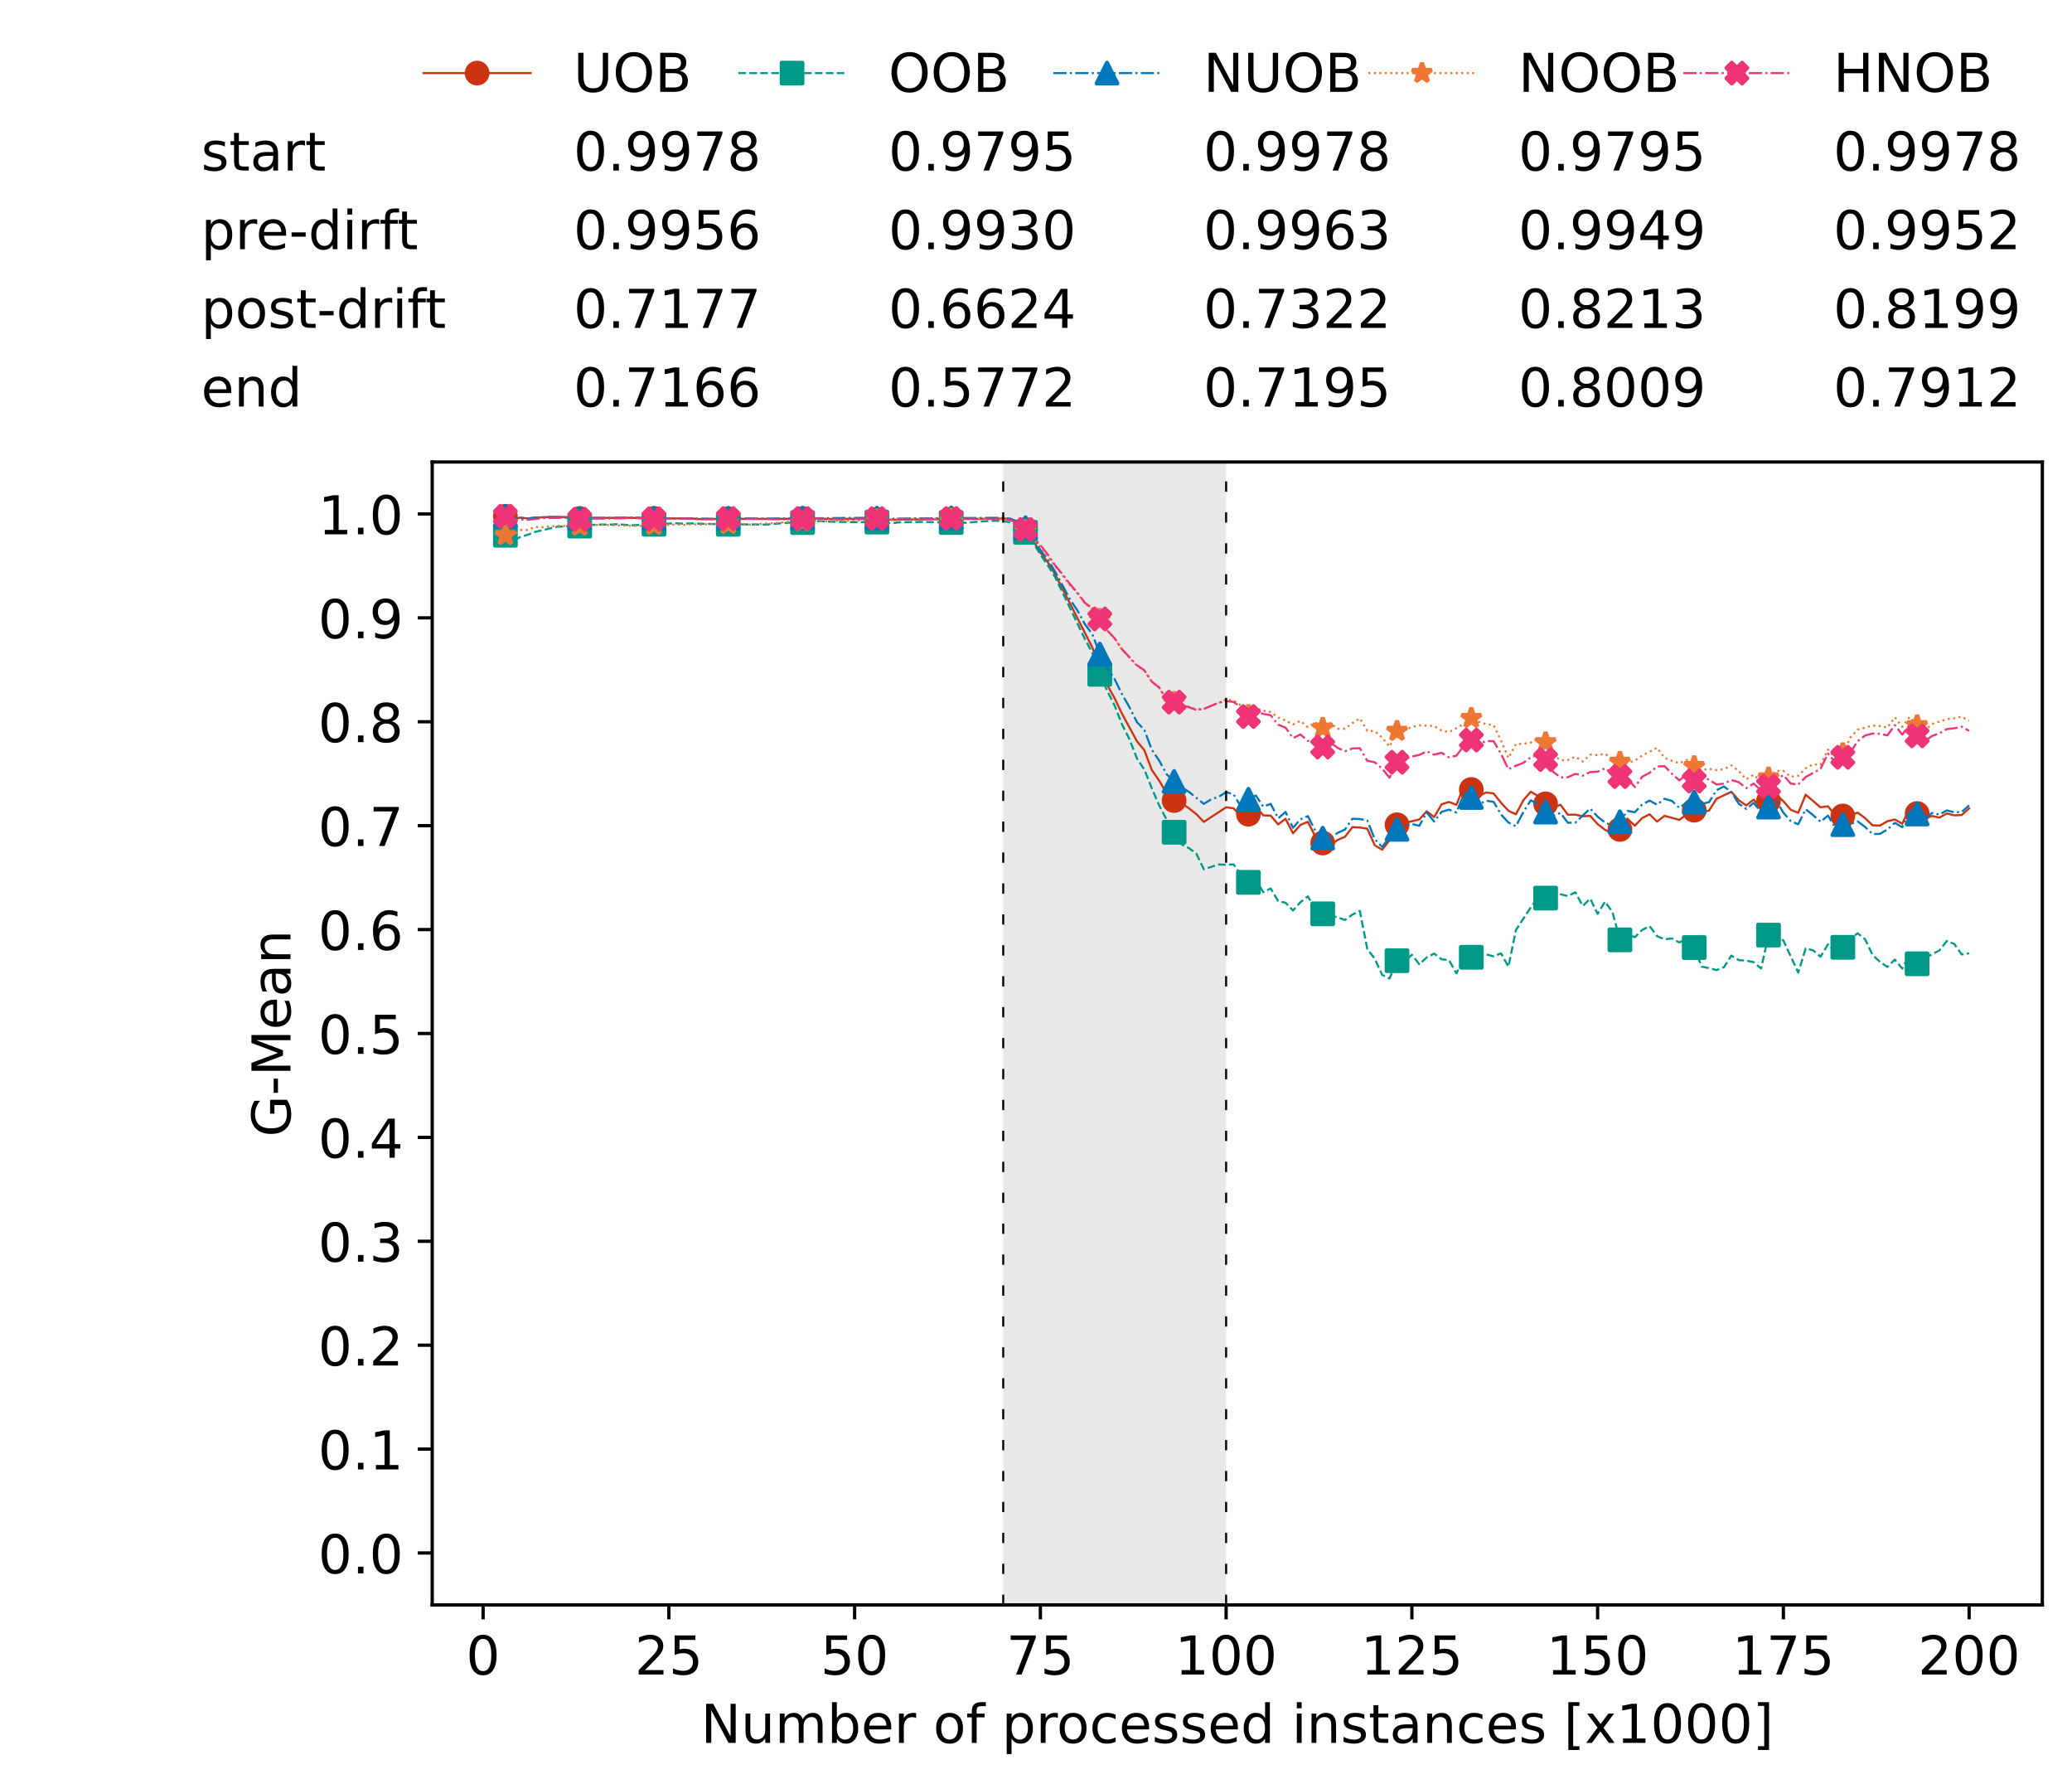 <?xml version="1.0" encoding="utf-8" standalone="no"?>
<!DOCTYPE svg PUBLIC "-//W3C//DTD SVG 1.1//EN"
  "http://www.w3.org/Graphics/SVG/1.1/DTD/svg11.dtd">
<!-- Created with matplotlib (https://matplotlib.org/) -->
<svg height="432.615pt" version="1.1" viewBox="0 0 502.65 432.615" width="502.65pt" xmlns="http://www.w3.org/2000/svg" xmlns:xlink="http://www.w3.org/1999/xlink">
 <defs>
  <style type="text/css">*{stroke-linecap:butt;stroke-linejoin:round;}</style>
 </defs>
 <g id="figure_1">
  <g id="patch_1">
   <path d="M 0 432.615 
L 502.65 432.615 
L 502.65 0 
L 0 0 
z
" style="fill:#ffffff;"/>
  </g>
  <g id="axes_1">
   <g id="patch_2">
    <path d="M 104.85 389.252 
L 495.45 389.252 
L 495.45 112.052 
L 104.85 112.052 
z
" style="fill:#ffffff;"/>
   </g>
   <g id="patch_3">
    <path clip-path="url(#pe436d47e43)" d="M 297.446 389.252 
L 297.446 112.052 
L 243.372 112.052 
L 243.372 389.252 
z
" style="fill:#d3d3d3;opacity:0.5;"/>
   </g>
   <g id="matplotlib.axis_1">
    <g id="xtick_1">
     <g id="line2d_1">
      <defs>
       <path d="M 0 0 
L 0 3.5 
" id="mbc8a980f0d" style="stroke:#000000;stroke-width:0.8;"/>
      </defs>
      <g>
       <use style="stroke:#000000;stroke-width:0.8;" x="117.197" xlink:href="#mbc8a980f0d" y="389.252"/>
      </g>
     </g>
     <g id="text_1">
      <!-- 0 -->
      <g transform="translate(113.061 406.13)scale(0.13 -0.13)">
       <defs>
        <path d="M 31.781 66.406 
Q 24.172 66.406 20.328 58.906 
Q 16.5 51.422 16.5 36.375 
Q 16.5 21.391 20.328 13.891 
Q 24.172 6.391 31.781 6.391 
Q 39.453 6.391 43.281 13.891 
Q 47.125 21.391 47.125 36.375 
Q 47.125 51.422 43.281 58.906 
Q 39.453 66.406 31.781 66.406 
z
M 31.781 74.219 
Q 44.047 74.219 50.516 64.516 
Q 56.984 54.828 56.984 36.375 
Q 56.984 17.969 50.516 8.266 
Q 44.047 -1.422 31.781 -1.422 
Q 19.531 -1.422 13.062 8.266 
Q 6.594 17.969 6.594 36.375 
Q 6.594 54.828 13.062 64.516 
Q 19.531 74.219 31.781 74.219 
z
" id="DejaVuSans-48"/>
       </defs>
       <use xlink:href="#DejaVuSans-48"/>
      </g>
     </g>
    </g>
    <g id="xtick_2">
     <g id="line2d_2">
      <g>
       <use style="stroke:#000000;stroke-width:0.8;" x="162.259" xlink:href="#mbc8a980f0d" y="389.252"/>
      </g>
     </g>
     <g id="text_2">
      <!-- 25 -->
      <g transform="translate(153.988 406.13)scale(0.13 -0.13)">
       <defs>
        <path d="M 19.188 8.297 
L 53.609 8.297 
L 53.609 0 
L 7.328 0 
L 7.328 8.297 
Q 12.938 14.109 22.625 23.891 
Q 32.328 33.688 34.812 36.531 
Q 39.547 41.844 41.422 45.531 
Q 43.312 49.219 43.312 52.781 
Q 43.312 58.594 39.234 62.25 
Q 35.156 65.922 28.609 65.922 
Q 23.969 65.922 18.812 64.312 
Q 13.672 62.703 7.812 59.422 
L 7.812 69.391 
Q 13.766 71.781 18.938 73 
Q 24.125 74.219 28.422 74.219 
Q 39.75 74.219 46.484 68.547 
Q 53.219 62.891 53.219 53.422 
Q 53.219 48.922 51.531 44.891 
Q 49.859 40.875 45.406 35.406 
Q 44.188 33.984 37.641 27.219 
Q 31.109 20.453 19.188 8.297 
z
" id="DejaVuSans-50"/>
        <path d="M 10.797 72.906 
L 49.516 72.906 
L 49.516 64.594 
L 19.828 64.594 
L 19.828 46.734 
Q 21.969 47.469 24.109 47.828 
Q 26.266 48.188 28.422 48.188 
Q 40.625 48.188 47.75 41.5 
Q 54.891 34.812 54.891 23.391 
Q 54.891 11.625 47.562 5.094 
Q 40.234 -1.422 26.906 -1.422 
Q 22.312 -1.422 17.547 -0.641 
Q 12.797 0.141 7.719 1.703 
L 7.719 11.625 
Q 12.109 9.234 16.797 8.062 
Q 21.484 6.891 26.703 6.891 
Q 35.156 6.891 40.078 11.328 
Q 45.016 15.766 45.016 23.391 
Q 45.016 31 40.078 35.438 
Q 35.156 39.891 26.703 39.891 
Q 22.75 39.891 18.812 39.016 
Q 14.891 38.141 10.797 36.281 
z
" id="DejaVuSans-53"/>
       </defs>
       <use xlink:href="#DejaVuSans-50"/>
       <use x="63.623" xlink:href="#DejaVuSans-53"/>
      </g>
     </g>
    </g>
    <g id="xtick_3">
     <g id="line2d_3">
      <g>
       <use style="stroke:#000000;stroke-width:0.8;" x="207.322" xlink:href="#mbc8a980f0d" y="389.252"/>
      </g>
     </g>
     <g id="text_3">
      <!-- 50 -->
      <g transform="translate(199.05 406.13)scale(0.13 -0.13)">
       <use xlink:href="#DejaVuSans-53"/>
       <use x="63.623" xlink:href="#DejaVuSans-48"/>
      </g>
     </g>
    </g>
    <g id="xtick_4">
     <g id="line2d_4">
      <g>
       <use style="stroke:#000000;stroke-width:0.8;" x="252.384" xlink:href="#mbc8a980f0d" y="389.252"/>
      </g>
     </g>
     <g id="text_4">
      <!-- 75 -->
      <g transform="translate(244.113 406.13)scale(0.13 -0.13)">
       <defs>
        <path d="M 8.203 72.906 
L 55.078 72.906 
L 55.078 68.703 
L 28.609 0 
L 18.312 0 
L 43.219 64.594 
L 8.203 64.594 
z
" id="DejaVuSans-55"/>
       </defs>
       <use xlink:href="#DejaVuSans-55"/>
       <use x="63.623" xlink:href="#DejaVuSans-53"/>
      </g>
     </g>
    </g>
    <g id="xtick_5">
     <g id="line2d_5">
      <g>
       <use style="stroke:#000000;stroke-width:0.8;" x="297.446" xlink:href="#mbc8a980f0d" y="389.252"/>
      </g>
     </g>
     <g id="text_5">
      <!-- 100 -->
      <g transform="translate(285.039 406.13)scale(0.13 -0.13)">
       <defs>
        <path d="M 12.406 8.297 
L 28.516 8.297 
L 28.516 63.922 
L 10.984 60.406 
L 10.984 69.391 
L 28.422 72.906 
L 38.281 72.906 
L 38.281 8.297 
L 54.391 8.297 
L 54.391 0 
L 12.406 0 
z
" id="DejaVuSans-49"/>
       </defs>
       <use xlink:href="#DejaVuSans-49"/>
       <use x="63.623" xlink:href="#DejaVuSans-48"/>
       <use x="127.246" xlink:href="#DejaVuSans-48"/>
      </g>
     </g>
    </g>
    <g id="xtick_6">
     <g id="line2d_6">
      <g>
       <use style="stroke:#000000;stroke-width:0.8;" x="342.509" xlink:href="#mbc8a980f0d" y="389.252"/>
      </g>
     </g>
     <g id="text_6">
      <!-- 125 -->
      <g transform="translate(330.102 406.13)scale(0.13 -0.13)">
       <use xlink:href="#DejaVuSans-49"/>
       <use x="63.623" xlink:href="#DejaVuSans-50"/>
       <use x="127.246" xlink:href="#DejaVuSans-53"/>
      </g>
     </g>
    </g>
    <g id="xtick_7">
     <g id="line2d_7">
      <g>
       <use style="stroke:#000000;stroke-width:0.8;" x="387.571" xlink:href="#mbc8a980f0d" y="389.252"/>
      </g>
     </g>
     <g id="text_7">
      <!-- 150 -->
      <g transform="translate(375.164 406.13)scale(0.13 -0.13)">
       <use xlink:href="#DejaVuSans-49"/>
       <use x="63.623" xlink:href="#DejaVuSans-53"/>
       <use x="127.246" xlink:href="#DejaVuSans-48"/>
      </g>
     </g>
    </g>
    <g id="xtick_8">
     <g id="line2d_8">
      <g>
       <use style="stroke:#000000;stroke-width:0.8;" x="432.633" xlink:href="#mbc8a980f0d" y="389.252"/>
      </g>
     </g>
     <g id="text_8">
      <!-- 175 -->
      <g transform="translate(420.226 406.13)scale(0.13 -0.13)">
       <use xlink:href="#DejaVuSans-49"/>
       <use x="63.623" xlink:href="#DejaVuSans-55"/>
       <use x="127.246" xlink:href="#DejaVuSans-53"/>
      </g>
     </g>
    </g>
    <g id="xtick_9">
     <g id="line2d_9">
      <g>
       <use style="stroke:#000000;stroke-width:0.8;" x="477.695" xlink:href="#mbc8a980f0d" y="389.252"/>
      </g>
     </g>
     <g id="text_9">
      <!-- 200 -->
      <g transform="translate(465.289 406.13)scale(0.13 -0.13)">
       <use xlink:href="#DejaVuSans-50"/>
       <use x="63.623" xlink:href="#DejaVuSans-48"/>
       <use x="127.246" xlink:href="#DejaVuSans-48"/>
      </g>
     </g>
    </g>
    <g id="text_10">
     <!-- Number of processed instances [x1000] -->
     <g transform="translate(170.025 422.711)scale(0.13 -0.13)">
      <defs>
       <path d="M 9.812 72.906 
L 23.094 72.906 
L 55.422 11.922 
L 55.422 72.906 
L 64.984 72.906 
L 64.984 0 
L 51.703 0 
L 19.391 60.984 
L 19.391 0 
L 9.812 0 
z
" id="DejaVuSans-78"/>
       <path d="M 8.5 21.578 
L 8.5 54.688 
L 17.484 54.688 
L 17.484 21.922 
Q 17.484 14.156 20.5 10.266 
Q 23.531 6.391 29.594 6.391 
Q 36.859 6.391 41.078 11.031 
Q 45.312 15.672 45.312 23.688 
L 45.312 54.688 
L 54.297 54.688 
L 54.297 0 
L 45.312 0 
L 45.312 8.406 
Q 42.047 3.422 37.719 1 
Q 33.406 -1.422 27.688 -1.422 
Q 18.266 -1.422 13.375 4.438 
Q 8.5 10.297 8.5 21.578 
z
M 31.109 56 
z
" id="DejaVuSans-117"/>
       <path d="M 52 44.188 
Q 55.375 50.25 60.062 53.125 
Q 64.75 56 71.094 56 
Q 79.641 56 84.281 50.016 
Q 88.922 44.047 88.922 33.016 
L 88.922 0 
L 79.891 0 
L 79.891 32.719 
Q 79.891 40.578 77.094 44.375 
Q 74.312 48.188 68.609 48.188 
Q 61.625 48.188 57.562 43.547 
Q 53.516 38.922 53.516 30.906 
L 53.516 0 
L 44.484 0 
L 44.484 32.719 
Q 44.484 40.625 41.703 44.406 
Q 38.922 48.188 33.109 48.188 
Q 26.219 48.188 22.156 43.531 
Q 18.109 38.875 18.109 30.906 
L 18.109 0 
L 9.078 0 
L 9.078 54.688 
L 18.109 54.688 
L 18.109 46.188 
Q 21.188 51.219 25.484 53.609 
Q 29.781 56 35.688 56 
Q 41.656 56 45.828 52.969 
Q 50 49.953 52 44.188 
z
" id="DejaVuSans-109"/>
       <path d="M 48.688 27.297 
Q 48.688 37.203 44.609 42.844 
Q 40.531 48.484 33.406 48.484 
Q 26.266 48.484 22.188 42.844 
Q 18.109 37.203 18.109 27.297 
Q 18.109 17.391 22.188 11.75 
Q 26.266 6.109 33.406 6.109 
Q 40.531 6.109 44.609 11.75 
Q 48.688 17.391 48.688 27.297 
z
M 18.109 46.391 
Q 20.953 51.266 25.266 53.625 
Q 29.594 56 35.594 56 
Q 45.562 56 51.781 48.094 
Q 58.016 40.188 58.016 27.297 
Q 58.016 14.406 51.781 6.484 
Q 45.562 -1.422 35.594 -1.422 
Q 29.594 -1.422 25.266 0.953 
Q 20.953 3.328 18.109 8.203 
L 18.109 0 
L 9.078 0 
L 9.078 75.984 
L 18.109 75.984 
z
" id="DejaVuSans-98"/>
       <path d="M 56.203 29.594 
L 56.203 25.203 
L 14.891 25.203 
Q 15.484 15.922 20.484 11.062 
Q 25.484 6.203 34.422 6.203 
Q 39.594 6.203 44.453 7.469 
Q 49.312 8.734 54.109 11.281 
L 54.109 2.781 
Q 49.266 0.734 44.188 -0.344 
Q 39.109 -1.422 33.891 -1.422 
Q 20.797 -1.422 13.156 6.188 
Q 5.516 13.812 5.516 26.812 
Q 5.516 40.234 12.766 48.109 
Q 20.016 56 32.328 56 
Q 43.359 56 49.781 48.891 
Q 56.203 41.797 56.203 29.594 
z
M 47.219 32.234 
Q 47.125 39.594 43.094 43.984 
Q 39.062 48.391 32.422 48.391 
Q 24.906 48.391 20.391 44.141 
Q 15.875 39.891 15.188 32.172 
z
" id="DejaVuSans-101"/>
       <path d="M 41.109 46.297 
Q 39.594 47.172 37.812 47.578 
Q 36.031 48 33.891 48 
Q 26.266 48 22.188 43.047 
Q 18.109 38.094 18.109 28.812 
L 18.109 0 
L 9.078 0 
L 9.078 54.688 
L 18.109 54.688 
L 18.109 46.188 
Q 20.953 51.172 25.484 53.578 
Q 30.031 56 36.531 56 
Q 37.453 56 38.578 55.875 
Q 39.703 55.766 41.062 55.516 
z
" id="DejaVuSans-114"/>
       <path id="DejaVuSans-32"/>
       <path d="M 30.609 48.391 
Q 23.391 48.391 19.188 42.75 
Q 14.984 37.109 14.984 27.297 
Q 14.984 17.484 19.156 11.844 
Q 23.344 6.203 30.609 6.203 
Q 37.797 6.203 41.984 11.859 
Q 46.188 17.531 46.188 27.297 
Q 46.188 37.016 41.984 42.703 
Q 37.797 48.391 30.609 48.391 
z
M 30.609 56 
Q 42.328 56 49.016 48.375 
Q 55.719 40.766 55.719 27.297 
Q 55.719 13.875 49.016 6.219 
Q 42.328 -1.422 30.609 -1.422 
Q 18.844 -1.422 12.172 6.219 
Q 5.516 13.875 5.516 27.297 
Q 5.516 40.766 12.172 48.375 
Q 18.844 56 30.609 56 
z
" id="DejaVuSans-111"/>
       <path d="M 37.109 75.984 
L 37.109 68.5 
L 28.516 68.5 
Q 23.688 68.5 21.797 66.547 
Q 19.922 64.594 19.922 59.516 
L 19.922 54.688 
L 34.719 54.688 
L 34.719 47.703 
L 19.922 47.703 
L 19.922 0 
L 10.891 0 
L 10.891 47.703 
L 2.297 47.703 
L 2.297 54.688 
L 10.891 54.688 
L 10.891 58.5 
Q 10.891 67.625 15.141 71.797 
Q 19.391 75.984 28.609 75.984 
z
" id="DejaVuSans-102"/>
       <path d="M 18.109 8.203 
L 18.109 -20.797 
L 9.078 -20.797 
L 9.078 54.688 
L 18.109 54.688 
L 18.109 46.391 
Q 20.953 51.266 25.266 53.625 
Q 29.594 56 35.594 56 
Q 45.562 56 51.781 48.094 
Q 58.016 40.188 58.016 27.297 
Q 58.016 14.406 51.781 6.484 
Q 45.562 -1.422 35.594 -1.422 
Q 29.594 -1.422 25.266 0.953 
Q 20.953 3.328 18.109 8.203 
z
M 48.688 27.297 
Q 48.688 37.203 44.609 42.844 
Q 40.531 48.484 33.406 48.484 
Q 26.266 48.484 22.188 42.844 
Q 18.109 37.203 18.109 27.297 
Q 18.109 17.391 22.188 11.75 
Q 26.266 6.109 33.406 6.109 
Q 40.531 6.109 44.609 11.75 
Q 48.688 17.391 48.688 27.297 
z
" id="DejaVuSans-112"/>
       <path d="M 48.781 52.594 
L 48.781 44.188 
Q 44.969 46.297 41.141 47.344 
Q 37.312 48.391 33.406 48.391 
Q 24.656 48.391 19.812 42.844 
Q 14.984 37.312 14.984 27.297 
Q 14.984 17.281 19.812 11.734 
Q 24.656 6.203 33.406 6.203 
Q 37.312 6.203 41.141 7.25 
Q 44.969 8.297 48.781 10.406 
L 48.781 2.094 
Q 45.016 0.344 40.984 -0.531 
Q 36.969 -1.422 32.422 -1.422 
Q 20.062 -1.422 12.781 6.344 
Q 5.516 14.109 5.516 27.297 
Q 5.516 40.672 12.859 48.328 
Q 20.219 56 33.016 56 
Q 37.156 56 41.109 55.141 
Q 45.062 54.297 48.781 52.594 
z
" id="DejaVuSans-99"/>
       <path d="M 44.281 53.078 
L 44.281 44.578 
Q 40.484 46.531 36.375 47.5 
Q 32.281 48.484 27.875 48.484 
Q 21.188 48.484 17.844 46.438 
Q 14.5 44.391 14.5 40.281 
Q 14.5 37.156 16.891 35.375 
Q 19.281 33.594 26.516 31.984 
L 29.594 31.297 
Q 39.156 29.25 43.188 25.516 
Q 47.219 21.781 47.219 15.094 
Q 47.219 7.469 41.188 3.016 
Q 35.156 -1.422 24.609 -1.422 
Q 20.219 -1.422 15.453 -0.562 
Q 10.688 0.297 5.422 2 
L 5.422 11.281 
Q 10.406 8.688 15.234 7.391 
Q 20.062 6.109 24.812 6.109 
Q 31.156 6.109 34.562 8.281 
Q 37.984 10.453 37.984 14.406 
Q 37.984 18.062 35.516 20.016 
Q 33.062 21.969 24.703 23.781 
L 21.578 24.516 
Q 13.234 26.266 9.516 29.906 
Q 5.812 33.547 5.812 39.891 
Q 5.812 47.609 11.281 51.797 
Q 16.75 56 26.812 56 
Q 31.781 56 36.172 55.266 
Q 40.578 54.547 44.281 53.078 
z
" id="DejaVuSans-115"/>
       <path d="M 45.406 46.391 
L 45.406 75.984 
L 54.391 75.984 
L 54.391 0 
L 45.406 0 
L 45.406 8.203 
Q 42.578 3.328 38.25 0.953 
Q 33.938 -1.422 27.875 -1.422 
Q 17.969 -1.422 11.734 6.484 
Q 5.516 14.406 5.516 27.297 
Q 5.516 40.188 11.734 48.094 
Q 17.969 56 27.875 56 
Q 33.938 56 38.25 53.625 
Q 42.578 51.266 45.406 46.391 
z
M 14.797 27.297 
Q 14.797 17.391 18.875 11.75 
Q 22.953 6.109 30.078 6.109 
Q 37.203 6.109 41.297 11.75 
Q 45.406 17.391 45.406 27.297 
Q 45.406 37.203 41.297 42.844 
Q 37.203 48.484 30.078 48.484 
Q 22.953 48.484 18.875 42.844 
Q 14.797 37.203 14.797 27.297 
z
" id="DejaVuSans-100"/>
       <path d="M 9.422 54.688 
L 18.406 54.688 
L 18.406 0 
L 9.422 0 
z
M 9.422 75.984 
L 18.406 75.984 
L 18.406 64.594 
L 9.422 64.594 
z
" id="DejaVuSans-105"/>
       <path d="M 54.891 33.016 
L 54.891 0 
L 45.906 0 
L 45.906 32.719 
Q 45.906 40.484 42.875 44.328 
Q 39.844 48.188 33.797 48.188 
Q 26.516 48.188 22.312 43.547 
Q 18.109 38.922 18.109 30.906 
L 18.109 0 
L 9.078 0 
L 9.078 54.688 
L 18.109 54.688 
L 18.109 46.188 
Q 21.344 51.125 25.703 53.562 
Q 30.078 56 35.797 56 
Q 45.219 56 50.047 50.172 
Q 54.891 44.344 54.891 33.016 
z
" id="DejaVuSans-110"/>
       <path d="M 18.312 70.219 
L 18.312 54.688 
L 36.812 54.688 
L 36.812 47.703 
L 18.312 47.703 
L 18.312 18.016 
Q 18.312 11.328 20.141 9.422 
Q 21.969 7.516 27.594 7.516 
L 36.812 7.516 
L 36.812 0 
L 27.594 0 
Q 17.188 0 13.234 3.875 
Q 9.281 7.766 9.281 18.016 
L 9.281 47.703 
L 2.688 47.703 
L 2.688 54.688 
L 9.281 54.688 
L 9.281 70.219 
z
" id="DejaVuSans-116"/>
       <path d="M 34.281 27.484 
Q 23.391 27.484 19.188 25 
Q 14.984 22.516 14.984 16.5 
Q 14.984 11.719 18.141 8.906 
Q 21.297 6.109 26.703 6.109 
Q 34.188 6.109 38.703 11.406 
Q 43.219 16.703 43.219 25.484 
L 43.219 27.484 
z
M 52.203 31.203 
L 52.203 0 
L 43.219 0 
L 43.219 8.297 
Q 40.141 3.328 35.547 0.953 
Q 30.953 -1.422 24.312 -1.422 
Q 15.922 -1.422 10.953 3.297 
Q 6 8.016 6 15.922 
Q 6 25.141 12.172 29.828 
Q 18.359 34.516 30.609 34.516 
L 43.219 34.516 
L 43.219 35.406 
Q 43.219 41.609 39.141 45 
Q 35.062 48.391 27.688 48.391 
Q 23 48.391 18.547 47.266 
Q 14.109 46.141 10.016 43.891 
L 10.016 52.203 
Q 14.938 54.109 19.578 55.047 
Q 24.219 56 28.609 56 
Q 40.484 56 46.344 49.844 
Q 52.203 43.703 52.203 31.203 
z
" id="DejaVuSans-97"/>
       <path d="M 8.594 75.984 
L 29.297 75.984 
L 29.297 69 
L 17.578 69 
L 17.578 -6.203 
L 29.297 -6.203 
L 29.297 -13.188 
L 8.594 -13.188 
z
" id="DejaVuSans-91"/>
       <path d="M 54.891 54.688 
L 35.109 28.078 
L 55.906 0 
L 45.312 0 
L 29.391 21.484 
L 13.484 0 
L 2.875 0 
L 24.125 28.609 
L 4.688 54.688 
L 15.281 54.688 
L 29.781 35.203 
L 44.281 54.688 
z
" id="DejaVuSans-120"/>
       <path d="M 30.422 75.984 
L 30.422 -13.188 
L 9.719 -13.188 
L 9.719 -6.203 
L 21.391 -6.203 
L 21.391 69 
L 9.719 69 
L 9.719 75.984 
z
" id="DejaVuSans-93"/>
      </defs>
      <use xlink:href="#DejaVuSans-78"/>
      <use x="74.805" xlink:href="#DejaVuSans-117"/>
      <use x="138.184" xlink:href="#DejaVuSans-109"/>
      <use x="235.596" xlink:href="#DejaVuSans-98"/>
      <use x="299.072" xlink:href="#DejaVuSans-101"/>
      <use x="360.596" xlink:href="#DejaVuSans-114"/>
      <use x="401.709" xlink:href="#DejaVuSans-32"/>
      <use x="433.496" xlink:href="#DejaVuSans-111"/>
      <use x="494.678" xlink:href="#DejaVuSans-102"/>
      <use x="529.883" xlink:href="#DejaVuSans-32"/>
      <use x="561.67" xlink:href="#DejaVuSans-112"/>
      <use x="625.146" xlink:href="#DejaVuSans-114"/>
      <use x="664.01" xlink:href="#DejaVuSans-111"/>
      <use x="725.191" xlink:href="#DejaVuSans-99"/>
      <use x="780.172" xlink:href="#DejaVuSans-101"/>
      <use x="841.695" xlink:href="#DejaVuSans-115"/>
      <use x="893.795" xlink:href="#DejaVuSans-115"/>
      <use x="945.895" xlink:href="#DejaVuSans-101"/>
      <use x="1007.418" xlink:href="#DejaVuSans-100"/>
      <use x="1070.895" xlink:href="#DejaVuSans-32"/>
      <use x="1102.682" xlink:href="#DejaVuSans-105"/>
      <use x="1130.465" xlink:href="#DejaVuSans-110"/>
      <use x="1193.844" xlink:href="#DejaVuSans-115"/>
      <use x="1245.943" xlink:href="#DejaVuSans-116"/>
      <use x="1285.152" xlink:href="#DejaVuSans-97"/>
      <use x="1346.432" xlink:href="#DejaVuSans-110"/>
      <use x="1409.811" xlink:href="#DejaVuSans-99"/>
      <use x="1464.791" xlink:href="#DejaVuSans-101"/>
      <use x="1526.314" xlink:href="#DejaVuSans-115"/>
      <use x="1578.414" xlink:href="#DejaVuSans-32"/>
      <use x="1610.201" xlink:href="#DejaVuSans-91"/>
      <use x="1649.215" xlink:href="#DejaVuSans-120"/>
      <use x="1708.395" xlink:href="#DejaVuSans-49"/>
      <use x="1772.018" xlink:href="#DejaVuSans-48"/>
      <use x="1835.641" xlink:href="#DejaVuSans-48"/>
      <use x="1899.264" xlink:href="#DejaVuSans-48"/>
      <use x="1962.887" xlink:href="#DejaVuSans-93"/>
     </g>
    </g>
   </g>
   <g id="matplotlib.axis_2">
    <g id="ytick_1">
     <g id="line2d_10">
      <defs>
       <path d="M 0 0 
L -3.5 0 
" id="m667b8c1954" style="stroke:#000000;stroke-width:0.8;"/>
      </defs>
      <g>
       <use style="stroke:#000000;stroke-width:0.8;" x="104.85" xlink:href="#m667b8c1954" y="376.652"/>
      </g>
     </g>
     <g id="text_11">
      <!-- 0.0 -->
      <g transform="translate(77.176 381.591)scale(0.13 -0.13)">
       <defs>
        <path d="M 10.688 12.406 
L 21 12.406 
L 21 0 
L 10.688 0 
z
" id="DejaVuSans-46"/>
       </defs>
       <use xlink:href="#DejaVuSans-48"/>
       <use x="63.623" xlink:href="#DejaVuSans-46"/>
       <use x="95.41" xlink:href="#DejaVuSans-48"/>
      </g>
     </g>
    </g>
    <g id="ytick_2">
     <g id="line2d_11">
      <g>
       <use style="stroke:#000000;stroke-width:0.8;" x="104.85" xlink:href="#m667b8c1954" y="351.452"/>
      </g>
     </g>
     <g id="text_12">
      <!-- 0.1 -->
      <g transform="translate(77.176 356.391)scale(0.13 -0.13)">
       <use xlink:href="#DejaVuSans-48"/>
       <use x="63.623" xlink:href="#DejaVuSans-46"/>
       <use x="95.41" xlink:href="#DejaVuSans-49"/>
      </g>
     </g>
    </g>
    <g id="ytick_3">
     <g id="line2d_12">
      <g>
       <use style="stroke:#000000;stroke-width:0.8;" x="104.85" xlink:href="#m667b8c1954" y="326.252"/>
      </g>
     </g>
     <g id="text_13">
      <!-- 0.2 -->
      <g transform="translate(77.176 331.191)scale(0.13 -0.13)">
       <use xlink:href="#DejaVuSans-48"/>
       <use x="63.623" xlink:href="#DejaVuSans-46"/>
       <use x="95.41" xlink:href="#DejaVuSans-50"/>
      </g>
     </g>
    </g>
    <g id="ytick_4">
     <g id="line2d_13">
      <g>
       <use style="stroke:#000000;stroke-width:0.8;" x="104.85" xlink:href="#m667b8c1954" y="301.052"/>
      </g>
     </g>
     <g id="text_14">
      <!-- 0.3 -->
      <g transform="translate(77.176 305.991)scale(0.13 -0.13)">
       <defs>
        <path d="M 40.578 39.312 
Q 47.656 37.797 51.625 33 
Q 55.609 28.219 55.609 21.188 
Q 55.609 10.406 48.188 4.484 
Q 40.766 -1.422 27.094 -1.422 
Q 22.516 -1.422 17.656 -0.516 
Q 12.797 0.391 7.625 2.203 
L 7.625 11.719 
Q 11.719 9.328 16.594 8.109 
Q 21.484 6.891 26.812 6.891 
Q 36.078 6.891 40.938 10.547 
Q 45.797 14.203 45.797 21.188 
Q 45.797 27.641 41.281 31.266 
Q 36.766 34.906 28.719 34.906 
L 20.219 34.906 
L 20.219 43.016 
L 29.109 43.016 
Q 36.375 43.016 40.234 45.922 
Q 44.094 48.828 44.094 54.297 
Q 44.094 59.906 40.109 62.906 
Q 36.141 65.922 28.719 65.922 
Q 24.656 65.922 20.016 65.031 
Q 15.375 64.156 9.812 62.312 
L 9.812 71.094 
Q 15.438 72.656 20.344 73.438 
Q 25.25 74.219 29.594 74.219 
Q 40.828 74.219 47.359 69.109 
Q 53.906 64.016 53.906 55.328 
Q 53.906 49.266 50.438 45.094 
Q 46.969 40.922 40.578 39.312 
z
" id="DejaVuSans-51"/>
       </defs>
       <use xlink:href="#DejaVuSans-48"/>
       <use x="63.623" xlink:href="#DejaVuSans-46"/>
       <use x="95.41" xlink:href="#DejaVuSans-51"/>
      </g>
     </g>
    </g>
    <g id="ytick_5">
     <g id="line2d_14">
      <g>
       <use style="stroke:#000000;stroke-width:0.8;" x="104.85" xlink:href="#m667b8c1954" y="275.852"/>
      </g>
     </g>
     <g id="text_15">
      <!-- 0.4 -->
      <g transform="translate(77.176 280.791)scale(0.13 -0.13)">
       <defs>
        <path d="M 37.797 64.312 
L 12.891 25.391 
L 37.797 25.391 
z
M 35.203 72.906 
L 47.609 72.906 
L 47.609 25.391 
L 58.016 25.391 
L 58.016 17.188 
L 47.609 17.188 
L 47.609 0 
L 37.797 0 
L 37.797 17.188 
L 4.891 17.188 
L 4.891 26.703 
z
" id="DejaVuSans-52"/>
       </defs>
       <use xlink:href="#DejaVuSans-48"/>
       <use x="63.623" xlink:href="#DejaVuSans-46"/>
       <use x="95.41" xlink:href="#DejaVuSans-52"/>
      </g>
     </g>
    </g>
    <g id="ytick_6">
     <g id="line2d_15">
      <g>
       <use style="stroke:#000000;stroke-width:0.8;" x="104.85" xlink:href="#m667b8c1954" y="250.652"/>
      </g>
     </g>
     <g id="text_16">
      <!-- 0.5 -->
      <g transform="translate(77.176 255.591)scale(0.13 -0.13)">
       <use xlink:href="#DejaVuSans-48"/>
       <use x="63.623" xlink:href="#DejaVuSans-46"/>
       <use x="95.41" xlink:href="#DejaVuSans-53"/>
      </g>
     </g>
    </g>
    <g id="ytick_7">
     <g id="line2d_16">
      <g>
       <use style="stroke:#000000;stroke-width:0.8;" x="104.85" xlink:href="#m667b8c1954" y="225.452"/>
      </g>
     </g>
     <g id="text_17">
      <!-- 0.6 -->
      <g transform="translate(77.176 230.391)scale(0.13 -0.13)">
       <defs>
        <path d="M 33.016 40.375 
Q 26.375 40.375 22.484 35.828 
Q 18.609 31.297 18.609 23.391 
Q 18.609 15.531 22.484 10.953 
Q 26.375 6.391 33.016 6.391 
Q 39.656 6.391 43.531 10.953 
Q 47.406 15.531 47.406 23.391 
Q 47.406 31.297 43.531 35.828 
Q 39.656 40.375 33.016 40.375 
z
M 52.594 71.297 
L 52.594 62.312 
Q 48.875 64.062 45.094 64.984 
Q 41.312 65.922 37.594 65.922 
Q 27.828 65.922 22.672 59.328 
Q 17.531 52.734 16.797 39.406 
Q 19.672 43.656 24.016 45.922 
Q 28.375 48.188 33.594 48.188 
Q 44.578 48.188 50.953 41.516 
Q 57.328 34.859 57.328 23.391 
Q 57.328 12.156 50.688 5.359 
Q 44.047 -1.422 33.016 -1.422 
Q 20.359 -1.422 13.672 8.266 
Q 6.984 17.969 6.984 36.375 
Q 6.984 53.656 15.188 63.938 
Q 23.391 74.219 37.203 74.219 
Q 40.922 74.219 44.703 73.484 
Q 48.484 72.75 52.594 71.297 
z
" id="DejaVuSans-54"/>
       </defs>
       <use xlink:href="#DejaVuSans-48"/>
       <use x="63.623" xlink:href="#DejaVuSans-46"/>
       <use x="95.41" xlink:href="#DejaVuSans-54"/>
      </g>
     </g>
    </g>
    <g id="ytick_8">
     <g id="line2d_17">
      <g>
       <use style="stroke:#000000;stroke-width:0.8;" x="104.85" xlink:href="#m667b8c1954" y="200.252"/>
      </g>
     </g>
     <g id="text_18">
      <!-- 0.7 -->
      <g transform="translate(77.176 205.191)scale(0.13 -0.13)">
       <use xlink:href="#DejaVuSans-48"/>
       <use x="63.623" xlink:href="#DejaVuSans-46"/>
       <use x="95.41" xlink:href="#DejaVuSans-55"/>
      </g>
     </g>
    </g>
    <g id="ytick_9">
     <g id="line2d_18">
      <g>
       <use style="stroke:#000000;stroke-width:0.8;" x="104.85" xlink:href="#m667b8c1954" y="175.052"/>
      </g>
     </g>
     <g id="text_19">
      <!-- 0.8 -->
      <g transform="translate(77.176 179.991)scale(0.13 -0.13)">
       <defs>
        <path d="M 31.781 34.625 
Q 24.75 34.625 20.719 30.859 
Q 16.703 27.094 16.703 20.516 
Q 16.703 13.922 20.719 10.156 
Q 24.75 6.391 31.781 6.391 
Q 38.812 6.391 42.859 10.172 
Q 46.922 13.969 46.922 20.516 
Q 46.922 27.094 42.891 30.859 
Q 38.875 34.625 31.781 34.625 
z
M 21.922 38.812 
Q 15.578 40.375 12.031 44.719 
Q 8.5 49.078 8.5 55.328 
Q 8.5 64.062 14.719 69.141 
Q 20.953 74.219 31.781 74.219 
Q 42.672 74.219 48.875 69.141 
Q 55.078 64.062 55.078 55.328 
Q 55.078 49.078 51.531 44.719 
Q 48 40.375 41.703 38.812 
Q 48.828 37.156 52.797 32.312 
Q 56.781 27.484 56.781 20.516 
Q 56.781 9.906 50.312 4.234 
Q 43.844 -1.422 31.781 -1.422 
Q 19.734 -1.422 13.25 4.234 
Q 6.781 9.906 6.781 20.516 
Q 6.781 27.484 10.781 32.312 
Q 14.797 37.156 21.922 38.812 
z
M 18.312 54.391 
Q 18.312 48.734 21.844 45.562 
Q 25.391 42.391 31.781 42.391 
Q 38.141 42.391 41.719 45.562 
Q 45.312 48.734 45.312 54.391 
Q 45.312 60.062 41.719 63.234 
Q 38.141 66.406 31.781 66.406 
Q 25.391 66.406 21.844 63.234 
Q 18.312 60.062 18.312 54.391 
z
" id="DejaVuSans-56"/>
       </defs>
       <use xlink:href="#DejaVuSans-48"/>
       <use x="63.623" xlink:href="#DejaVuSans-46"/>
       <use x="95.41" xlink:href="#DejaVuSans-56"/>
      </g>
     </g>
    </g>
    <g id="ytick_10">
     <g id="line2d_19">
      <g>
       <use style="stroke:#000000;stroke-width:0.8;" x="104.85" xlink:href="#m667b8c1954" y="149.852"/>
      </g>
     </g>
     <g id="text_20">
      <!-- 0.9 -->
      <g transform="translate(77.176 154.791)scale(0.13 -0.13)">
       <defs>
        <path d="M 10.984 1.516 
L 10.984 10.5 
Q 14.703 8.734 18.5 7.812 
Q 22.312 6.891 25.984 6.891 
Q 35.75 6.891 40.891 13.453 
Q 46.047 20.016 46.781 33.406 
Q 43.953 29.203 39.594 26.953 
Q 35.25 24.703 29.984 24.703 
Q 19.047 24.703 12.672 31.312 
Q 6.297 37.938 6.297 49.422 
Q 6.297 60.641 12.938 67.422 
Q 19.578 74.219 30.609 74.219 
Q 43.266 74.219 49.922 64.516 
Q 56.594 54.828 56.594 36.375 
Q 56.594 19.141 48.406 8.859 
Q 40.234 -1.422 26.422 -1.422 
Q 22.703 -1.422 18.891 -0.688 
Q 15.094 0.047 10.984 1.516 
z
M 30.609 32.422 
Q 37.25 32.422 41.125 36.953 
Q 45.016 41.5 45.016 49.422 
Q 45.016 57.281 41.125 61.844 
Q 37.25 66.406 30.609 66.406 
Q 23.969 66.406 20.094 61.844 
Q 16.219 57.281 16.219 49.422 
Q 16.219 41.5 20.094 36.953 
Q 23.969 32.422 30.609 32.422 
z
" id="DejaVuSans-57"/>
       </defs>
       <use xlink:href="#DejaVuSans-48"/>
       <use x="63.623" xlink:href="#DejaVuSans-46"/>
       <use x="95.41" xlink:href="#DejaVuSans-57"/>
      </g>
     </g>
    </g>
    <g id="ytick_11">
     <g id="line2d_20">
      <g>
       <use style="stroke:#000000;stroke-width:0.8;" x="104.85" xlink:href="#m667b8c1954" y="124.652"/>
      </g>
     </g>
     <g id="text_21">
      <!-- 1.0 -->
      <g transform="translate(77.176 129.591)scale(0.13 -0.13)">
       <use xlink:href="#DejaVuSans-49"/>
       <use x="63.623" xlink:href="#DejaVuSans-46"/>
       <use x="95.41" xlink:href="#DejaVuSans-48"/>
      </g>
     </g>
    </g>
    <g id="text_22">
     <!-- G-Mean -->
     <g transform="translate(70.472 275.744)rotate(-90)scale(0.13 -0.13)">
      <defs>
       <path d="M 59.516 10.406 
L 59.516 29.984 
L 43.406 29.984 
L 43.406 38.094 
L 69.281 38.094 
L 69.281 6.781 
Q 63.578 2.734 56.688 0.656 
Q 49.812 -1.422 42 -1.422 
Q 24.906 -1.422 15.25 8.562 
Q 5.609 18.562 5.609 36.375 
Q 5.609 54.25 15.25 64.234 
Q 24.906 74.219 42 74.219 
Q 49.125 74.219 55.547 72.453 
Q 61.969 70.703 67.391 67.281 
L 67.391 56.781 
Q 61.922 61.422 55.766 63.766 
Q 49.609 66.109 42.828 66.109 
Q 29.438 66.109 22.719 58.641 
Q 16.016 51.172 16.016 36.375 
Q 16.016 21.625 22.719 14.156 
Q 29.438 6.688 42.828 6.688 
Q 48.047 6.688 52.141 7.594 
Q 56.25 8.5 59.516 10.406 
z
" id="DejaVuSans-71"/>
       <path d="M 4.891 31.391 
L 31.203 31.391 
L 31.203 23.391 
L 4.891 23.391 
z
" id="DejaVuSans-45"/>
       <path d="M 9.812 72.906 
L 24.516 72.906 
L 43.109 23.297 
L 61.812 72.906 
L 76.516 72.906 
L 76.516 0 
L 66.891 0 
L 66.891 64.016 
L 48.094 14.016 
L 38.188 14.016 
L 19.391 64.016 
L 19.391 0 
L 9.812 0 
z
" id="DejaVuSans-77"/>
      </defs>
      <use xlink:href="#DejaVuSans-71"/>
      <use x="77.49" xlink:href="#DejaVuSans-45"/>
      <use x="113.574" xlink:href="#DejaVuSans-77"/>
      <use x="199.854" xlink:href="#DejaVuSans-101"/>
      <use x="261.377" xlink:href="#DejaVuSans-97"/>
      <use x="322.656" xlink:href="#DejaVuSans-110"/>
     </g>
    </g>
   </g>
   <g id="line2d_21"/>
   <g id="line2d_22"/>
   <g id="line2d_23"/>
   <g id="line2d_24"/>
   <g id="line2d_25"/>
   <g id="line2d_26">
    <path clip-path="url(#pe436d47e43)" d="M 122.605 125.217 
L 124.407 125.91 
L 126.21 125.538 
L 128.012 125.742 
L 129.815 125.524 
L 133.419 125.393 
L 137.024 125.4 
L 140.629 125.755 
L 144.234 125.606 
L 147.839 125.606 
L 153.247 125.584 
L 158.654 125.742 
L 167.667 125.731 
L 169.469 125.885 
L 180.284 125.849 
L 191.099 125.824 
L 192.902 125.709 
L 194.704 125.773 
L 196.507 125.721 
L 203.717 125.926 
L 205.519 125.815 
L 214.532 125.943 
L 216.334 126.095 
L 219.939 126.007 
L 230.754 125.915 
L 243.372 125.768 
L 245.174 125.845 
L 246.976 126.758 
L 248.779 128.452 
L 250.581 131.085 
L 252.384 133.995 
L 254.186 136.35 
L 255.989 139.344 
L 265.001 157.052 
L 266.804 162.242 
L 268.606 166.133 
L 270.409 169.364 
L 272.211 173.153 
L 275.816 179.782 
L 277.619 181.964 
L 279.421 186.743 
L 281.224 189.365 
L 283.026 192.433 
L 284.829 194.158 
L 286.631 194.814 
L 288.434 196.038 
L 290.236 197.469 
L 292.039 199.34 
L 297.446 195.8 
L 299.249 196.036 
L 301.051 197.955 
L 302.854 197.478 
L 304.656 195.585 
L 306.459 197.753 
L 308.261 197.817 
L 310.064 199.946 
L 311.866 198.584 
L 313.669 202.107 
L 315.471 200.069 
L 317.274 199.315 
L 319.076 202.884 
L 320.879 204.462 
L 322.681 205.01 
L 324.484 203.725 
L 326.286 202.948 
L 328.089 200.598 
L 329.891 200.704 
L 331.694 200.979 
L 333.496 204.994 
L 335.299 206.111 
L 337.101 203.773 
L 338.904 200.036 
L 344.311 198.758 
L 346.114 196.763 
L 347.916 198.169 
L 349.719 195.063 
L 351.521 194.494 
L 353.324 195.212 
L 355.126 190.625 
L 356.928 191.475 
L 358.731 193.077 
L 360.533 192.192 
L 362.336 192.438 
L 364.138 194.693 
L 365.941 196.651 
L 367.743 197.499 
L 369.546 194.113 
L 371.348 192.016 
L 373.151 193.078 
L 374.953 194.96 
L 376.756 195.922 
L 378.558 195.17 
L 380.361 197.605 
L 382.163 197.576 
L 383.966 197.983 
L 385.768 197.865 
L 387.571 199.867 
L 389.373 201.264 
L 391.176 202.115 
L 392.978 201.164 
L 394.781 198.532 
L 396.583 200.265 
L 398.386 198.396 
L 400.188 197.495 
L 401.991 199.268 
L 403.793 197.867 
L 407.398 198.84 
L 409.201 197.491 
L 411.003 196.5 
L 412.806 197.018 
L 414.608 196.596 
L 416.411 193.735 
L 420.016 192.04 
L 421.818 194.099 
L 423.621 195.339 
L 425.423 193.931 
L 427.226 196.118 
L 429.028 194.269 
L 430.831 192.683 
L 432.633 194.326 
L 434.436 196.413 
L 436.238 197.138 
L 438.041 192.738 
L 441.646 195.802 
L 443.448 195.563 
L 445.251 197.71 
L 447.053 197.902 
L 448.856 197.721 
L 450.658 197.088 
L 452.461 198.429 
L 454.263 200.165 
L 456.066 200.229 
L 457.868 199.177 
L 459.671 198.754 
L 461.473 199.793 
L 463.276 195.954 
L 466.881 198.587 
L 468.683 197.9 
L 470.485 198.296 
L 472.288 197.296 
L 474.09 197.749 
L 475.893 197.67 
L 477.695 196.063 
L 477.695 196.063 
" style="fill:none;stroke:#cc3311;stroke-linecap:square;stroke-width:0.5;"/>
    <defs>
     <path d="M 0 2.5 
C 0.663 2.5 1.299 2.237 1.768 1.768 
C 2.237 1.299 2.5 0.663 2.5 0 
C 2.5 -0.663 2.237 -1.299 1.768 -1.768 
C 1.299 -2.237 0.663 -2.5 0 -2.5 
C -0.663 -2.5 -1.299 -2.237 -1.768 -1.768 
C -2.237 -1.299 -2.5 -0.663 -2.5 0 
C -2.5 0.663 -2.237 1.299 -1.768 1.768 
C -1.299 2.237 -0.663 2.5 0 2.5 
z
" id="m7b87dd77dd" style="stroke:#cc3311;"/>
    </defs>
    <g clip-path="url(#pe436d47e43)">
     <use style="fill:#cc3311;stroke:#cc3311;" x="122.605" xlink:href="#m7b87dd77dd" y="125.217"/>
     <use style="fill:#cc3311;stroke:#cc3311;" x="140.629" xlink:href="#m7b87dd77dd" y="125.755"/>
     <use style="fill:#cc3311;stroke:#cc3311;" x="158.654" xlink:href="#m7b87dd77dd" y="125.742"/>
     <use style="fill:#cc3311;stroke:#cc3311;" x="176.679" xlink:href="#m7b87dd77dd" y="125.807"/>
     <use style="fill:#cc3311;stroke:#cc3311;" x="194.704" xlink:href="#m7b87dd77dd" y="125.773"/>
     <use style="fill:#cc3311;stroke:#cc3311;" x="212.729" xlink:href="#m7b87dd77dd" y="125.95"/>
     <use style="fill:#cc3311;stroke:#cc3311;" x="230.754" xlink:href="#m7b87dd77dd" y="125.915"/>
     <use style="fill:#cc3311;stroke:#cc3311;" x="248.779" xlink:href="#m7b87dd77dd" y="128.452"/>
     <use style="fill:#cc3311;stroke:#cc3311;" x="266.804" xlink:href="#m7b87dd77dd" y="162.242"/>
     <use style="fill:#cc3311;stroke:#cc3311;" x="284.829" xlink:href="#m7b87dd77dd" y="194.158"/>
     <use style="fill:#cc3311;stroke:#cc3311;" x="302.854" xlink:href="#m7b87dd77dd" y="197.478"/>
     <use style="fill:#cc3311;stroke:#cc3311;" x="320.879" xlink:href="#m7b87dd77dd" y="204.462"/>
     <use style="fill:#cc3311;stroke:#cc3311;" x="338.904" xlink:href="#m7b87dd77dd" y="200.036"/>
     <use style="fill:#cc3311;stroke:#cc3311;" x="356.928" xlink:href="#m7b87dd77dd" y="191.475"/>
     <use style="fill:#cc3311;stroke:#cc3311;" x="374.953" xlink:href="#m7b87dd77dd" y="194.96"/>
     <use style="fill:#cc3311;stroke:#cc3311;" x="392.978" xlink:href="#m7b87dd77dd" y="201.164"/>
     <use style="fill:#cc3311;stroke:#cc3311;" x="411.003" xlink:href="#m7b87dd77dd" y="196.5"/>
     <use style="fill:#cc3311;stroke:#cc3311;" x="429.028" xlink:href="#m7b87dd77dd" y="194.269"/>
     <use style="fill:#cc3311;stroke:#cc3311;" x="447.053" xlink:href="#m7b87dd77dd" y="197.902"/>
     <use style="fill:#cc3311;stroke:#cc3311;" x="465.078" xlink:href="#m7b87dd77dd" y="197.299"/>
    </g>
   </g>
   <g id="line2d_27"/>
   <g id="line2d_28"/>
   <g id="line2d_29"/>
   <g id="line2d_30"/>
   <g id="line2d_31">
    <path clip-path="url(#pe436d47e43)" d="M 122.605 129.823 
L 124.407 131.272 
L 126.21 130.24 
L 128.012 129.7 
L 129.815 129.005 
L 135.222 127.744 
L 138.827 127.636 
L 140.629 127.598 
L 142.432 127.364 
L 146.037 127.209 
L 147.839 127.252 
L 149.642 127.134 
L 153.247 127.404 
L 158.654 127.148 
L 162.259 126.99 
L 164.062 126.92 
L 165.864 127.007 
L 167.667 126.936 
L 171.272 127.059 
L 176.679 127.149 
L 185.692 127.23 
L 191.099 126.783 
L 194.704 126.737 
L 198.309 126.387 
L 201.914 126.545 
L 207.322 126.624 
L 212.729 126.624 
L 214.532 126.679 
L 216.334 126.89 
L 218.137 126.676 
L 221.742 126.618 
L 223.544 126.578 
L 228.952 126.709 
L 234.359 126.79 
L 237.964 126.464 
L 241.569 126.294 
L 243.372 126.415 
L 245.174 126.68 
L 246.976 127.469 
L 248.779 129.109 
L 250.581 131.475 
L 252.384 134.508 
L 254.186 137.135 
L 255.989 140.025 
L 263.199 155.017 
L 265.001 158.401 
L 266.804 163.546 
L 268.606 167.557 
L 270.409 171.147 
L 272.211 175.746 
L 274.014 179.311 
L 275.816 183.965 
L 277.619 186.66 
L 279.421 191.199 
L 281.224 195.372 
L 283.026 198.838 
L 286.631 204.758 
L 288.434 205.701 
L 290.236 207.061 
L 292.039 210.833 
L 295.644 209.656 
L 297.446 209.738 
L 299.249 209.628 
L 301.051 212.238 
L 302.854 214.006 
L 304.656 213.417 
L 306.459 216.372 
L 308.261 215.493 
L 310.064 218.536 
L 311.866 218.953 
L 313.669 220.828 
L 315.471 218.812 
L 317.274 217.404 
L 319.076 220.505 
L 320.879 221.632 
L 324.484 222.471 
L 326.286 223.125 
L 328.089 221.819 
L 329.891 220.935 
L 331.694 230.189 
L 333.496 232.505 
L 335.299 236.445 
L 337.101 237.324 
L 338.904 233.004 
L 340.706 233.305 
L 342.509 231.548 
L 344.311 233.863 
L 346.114 232.206 
L 347.916 231.276 
L 349.719 232.665 
L 351.521 232.861 
L 353.324 236.082 
L 355.126 232.313 
L 356.928 232.169 
L 360.533 231.484 
L 362.336 231.937 
L 364.138 231.218 
L 365.941 234.467 
L 367.743 225.576 
L 371.348 220.082 
L 373.151 217.744 
L 374.953 217.821 
L 376.756 216.458 
L 380.361 217.325 
L 382.163 216.415 
L 383.966 219.734 
L 385.768 217.936 
L 387.571 221.651 
L 389.373 218.658 
L 391.176 221.25 
L 392.978 227.951 
L 394.781 226.323 
L 396.583 227.314 
L 398.386 225.54 
L 400.188 224.624 
L 401.991 227.038 
L 403.793 227.825 
L 405.596 227.606 
L 407.398 228.587 
L 409.201 227.641 
L 411.003 229.813 
L 412.806 234.434 
L 414.608 234.799 
L 416.411 235.281 
L 418.213 234.59 
L 420.016 231.767 
L 421.818 232.868 
L 423.621 232.974 
L 425.423 233.364 
L 427.226 234.907 
L 429.028 226.79 
L 430.831 226.768 
L 432.633 228.101 
L 436.238 235.887 
L 438.041 230.056 
L 439.843 230.479 
L 441.646 232.043 
L 443.448 229.035 
L 445.251 230.967 
L 447.053 229.757 
L 448.856 227.689 
L 450.658 226.358 
L 452.461 227.802 
L 454.263 231.615 
L 456.066 233.288 
L 457.868 234.516 
L 459.671 232.738 
L 461.473 234.916 
L 463.276 231.443 
L 465.078 233.757 
L 466.881 232.401 
L 470.485 230.51 
L 472.288 228.234 
L 474.09 228.944 
L 475.893 231.493 
L 477.695 231.202 
L 477.695 231.202 
" style="fill:none;stroke:#009988;stroke-dasharray:1.85,0.8;stroke-dashoffset:0;stroke-width:0.5;"/>
    <defs>
     <path d="M -2.5 2.5 
L 2.5 2.5 
L 2.5 -2.5 
L -2.5 -2.5 
z
" id="mfe633d68e8" style="stroke:#009988;stroke-linejoin:miter;"/>
    </defs>
    <g clip-path="url(#pe436d47e43)">
     <use style="fill:#009988;stroke:#009988;stroke-linejoin:miter;" x="122.605" xlink:href="#mfe633d68e8" y="129.823"/>
     <use style="fill:#009988;stroke:#009988;stroke-linejoin:miter;" x="140.629" xlink:href="#mfe633d68e8" y="127.598"/>
     <use style="fill:#009988;stroke:#009988;stroke-linejoin:miter;" x="158.654" xlink:href="#mfe633d68e8" y="127.148"/>
     <use style="fill:#009988;stroke:#009988;stroke-linejoin:miter;" x="176.679" xlink:href="#mfe633d68e8" y="127.149"/>
     <use style="fill:#009988;stroke:#009988;stroke-linejoin:miter;" x="194.704" xlink:href="#mfe633d68e8" y="126.737"/>
     <use style="fill:#009988;stroke:#009988;stroke-linejoin:miter;" x="212.729" xlink:href="#mfe633d68e8" y="126.624"/>
     <use style="fill:#009988;stroke:#009988;stroke-linejoin:miter;" x="230.754" xlink:href="#mfe633d68e8" y="126.719"/>
     <use style="fill:#009988;stroke:#009988;stroke-linejoin:miter;" x="248.779" xlink:href="#mfe633d68e8" y="129.109"/>
     <use style="fill:#009988;stroke:#009988;stroke-linejoin:miter;" x="266.804" xlink:href="#mfe633d68e8" y="163.546"/>
     <use style="fill:#009988;stroke:#009988;stroke-linejoin:miter;" x="284.829" xlink:href="#mfe633d68e8" y="201.853"/>
     <use style="fill:#009988;stroke:#009988;stroke-linejoin:miter;" x="302.854" xlink:href="#mfe633d68e8" y="214.006"/>
     <use style="fill:#009988;stroke:#009988;stroke-linejoin:miter;" x="320.879" xlink:href="#mfe633d68e8" y="221.632"/>
     <use style="fill:#009988;stroke:#009988;stroke-linejoin:miter;" x="338.904" xlink:href="#mfe633d68e8" y="233.004"/>
     <use style="fill:#009988;stroke:#009988;stroke-linejoin:miter;" x="356.928" xlink:href="#mfe633d68e8" y="232.169"/>
     <use style="fill:#009988;stroke:#009988;stroke-linejoin:miter;" x="374.953" xlink:href="#mfe633d68e8" y="217.821"/>
     <use style="fill:#009988;stroke:#009988;stroke-linejoin:miter;" x="392.978" xlink:href="#mfe633d68e8" y="227.951"/>
     <use style="fill:#009988;stroke:#009988;stroke-linejoin:miter;" x="411.003" xlink:href="#mfe633d68e8" y="229.813"/>
     <use style="fill:#009988;stroke:#009988;stroke-linejoin:miter;" x="429.028" xlink:href="#mfe633d68e8" y="226.79"/>
     <use style="fill:#009988;stroke:#009988;stroke-linejoin:miter;" x="447.053" xlink:href="#mfe633d68e8" y="229.757"/>
     <use style="fill:#009988;stroke:#009988;stroke-linejoin:miter;" x="465.078" xlink:href="#mfe633d68e8" y="233.757"/>
    </g>
   </g>
   <g id="line2d_32"/>
   <g id="line2d_33"/>
   <g id="line2d_34"/>
   <g id="line2d_35"/>
   <g id="line2d_36">
    <path clip-path="url(#pe436d47e43)" d="M 122.605 125.217 
L 124.407 125.91 
L 126.21 125.585 
L 128.012 125.777 
L 129.815 125.552 
L 133.419 125.413 
L 137.024 125.416 
L 140.629 125.767 
L 144.234 125.617 
L 147.839 125.616 
L 153.247 125.533 
L 160.457 125.714 
L 171.272 125.793 
L 173.074 125.845 
L 176.679 125.691 
L 185.692 125.788 
L 205.519 125.625 
L 209.124 125.594 
L 214.532 125.668 
L 216.334 125.819 
L 221.742 125.725 
L 227.149 125.683 
L 243.372 125.575 
L 245.174 125.845 
L 246.976 126.542 
L 248.779 127.991 
L 250.581 130.417 
L 252.384 133.413 
L 254.186 135.754 
L 255.989 138.654 
L 259.594 145.417 
L 261.396 148.093 
L 263.199 151.409 
L 265.001 153.814 
L 266.804 158.615 
L 268.606 162.043 
L 270.409 164.719 
L 272.211 168.421 
L 274.014 171.552 
L 275.816 175.142 
L 277.619 177.044 
L 279.421 181.837 
L 281.224 184.497 
L 283.026 187.795 
L 284.829 189.524 
L 286.631 190.897 
L 288.434 192.06 
L 292.039 194.961 
L 293.841 193.86 
L 295.644 193.248 
L 297.446 192.132 
L 299.249 192.628 
L 301.051 195.667 
L 302.854 193.866 
L 304.656 192.933 
L 306.459 195.649 
L 308.261 194.964 
L 310.064 198.477 
L 311.866 196.92 
L 313.669 200.772 
L 315.471 198.713 
L 317.274 197.94 
L 319.076 201.486 
L 320.879 203.288 
L 322.681 203.328 
L 324.484 202.011 
L 326.286 201.182 
L 328.089 198.565 
L 329.891 198.66 
L 331.694 198.966 
L 333.496 203.512 
L 335.299 205.416 
L 337.101 203.075 
L 338.904 201.14 
L 340.706 200.256 
L 342.509 199.832 
L 344.311 200.291 
L 346.114 197.028 
L 347.916 199.257 
L 349.719 196.904 
L 351.521 196.363 
L 353.324 197.053 
L 355.126 192.535 
L 356.928 193.417 
L 358.731 195.043 
L 360.533 194.202 
L 362.336 194.478 
L 364.138 197.531 
L 365.941 199.51 
L 367.743 200.39 
L 369.546 196.982 
L 371.348 194.086 
L 373.151 195.123 
L 374.953 196.958 
L 376.756 197.893 
L 378.558 197.167 
L 380.361 199.554 
L 382.163 199.521 
L 385.768 196.091 
L 387.571 198.075 
L 389.373 199.484 
L 391.176 200.287 
L 392.978 199.313 
L 394.781 196.667 
L 396.583 196.994 
L 398.386 195.095 
L 400.188 194.175 
L 401.991 195.165 
L 403.793 193.731 
L 405.596 194.254 
L 407.398 195.939 
L 409.201 194.594 
L 411.003 194.533 
L 412.806 194.988 
L 414.608 194.532 
L 416.411 191.67 
L 418.213 190.739 
L 420.016 192.108 
L 421.818 194.945 
L 423.621 196.188 
L 425.423 194.746 
L 427.226 196.899 
L 429.028 195.735 
L 430.831 194.117 
L 432.633 197.084 
L 434.436 199.168 
L 436.238 199.916 
L 438.041 196.26 
L 439.843 197.699 
L 441.646 199.303 
L 443.448 197.815 
L 445.251 200.762 
L 447.053 200.007 
L 448.856 199.841 
L 450.658 199.223 
L 452.461 200.561 
L 454.263 202.294 
L 456.066 202.239 
L 457.868 201.181 
L 459.671 199.567 
L 461.473 200.617 
L 463.276 196.769 
L 465.078 197.429 
L 466.881 198.728 
L 468.683 197.17 
L 470.485 197.553 
L 472.288 196.553 
L 474.09 197.001 
L 475.893 196.937 
L 477.695 195.333 
L 477.695 195.333 
" style="fill:none;stroke:#0077bb;stroke-dasharray:3.2,0.8,0.5,0.8;stroke-dashoffset:0;stroke-width:0.5;"/>
    <defs>
     <path d="M 0 -2.5 
L -2.5 2.5 
L 2.5 2.5 
z
" id="mb3a1f335fe" style="stroke:#0077bb;stroke-linejoin:miter;"/>
    </defs>
    <g clip-path="url(#pe436d47e43)">
     <use style="fill:#0077bb;stroke:#0077bb;stroke-linejoin:miter;" x="122.605" xlink:href="#mb3a1f335fe" y="125.217"/>
     <use style="fill:#0077bb;stroke:#0077bb;stroke-linejoin:miter;" x="140.629" xlink:href="#mb3a1f335fe" y="125.767"/>
     <use style="fill:#0077bb;stroke:#0077bb;stroke-linejoin:miter;" x="158.654" xlink:href="#mb3a1f335fe" y="125.717"/>
     <use style="fill:#0077bb;stroke:#0077bb;stroke-linejoin:miter;" x="176.679" xlink:href="#mb3a1f335fe" y="125.691"/>
     <use style="fill:#0077bb;stroke:#0077bb;stroke-linejoin:miter;" x="194.704" xlink:href="#mb3a1f335fe" y="125.67"/>
     <use style="fill:#0077bb;stroke:#0077bb;stroke-linejoin:miter;" x="212.729" xlink:href="#mb3a1f335fe" y="125.668"/>
     <use style="fill:#0077bb;stroke:#0077bb;stroke-linejoin:miter;" x="230.754" xlink:href="#mb3a1f335fe" y="125.599"/>
     <use style="fill:#0077bb;stroke:#0077bb;stroke-linejoin:miter;" x="248.779" xlink:href="#mb3a1f335fe" y="127.991"/>
     <use style="fill:#0077bb;stroke:#0077bb;stroke-linejoin:miter;" x="266.804" xlink:href="#mb3a1f335fe" y="158.615"/>
     <use style="fill:#0077bb;stroke:#0077bb;stroke-linejoin:miter;" x="284.829" xlink:href="#mb3a1f335fe" y="189.524"/>
     <use style="fill:#0077bb;stroke:#0077bb;stroke-linejoin:miter;" x="302.854" xlink:href="#mb3a1f335fe" y="193.866"/>
     <use style="fill:#0077bb;stroke:#0077bb;stroke-linejoin:miter;" x="320.879" xlink:href="#mb3a1f335fe" y="203.288"/>
     <use style="fill:#0077bb;stroke:#0077bb;stroke-linejoin:miter;" x="338.904" xlink:href="#mb3a1f335fe" y="201.14"/>
     <use style="fill:#0077bb;stroke:#0077bb;stroke-linejoin:miter;" x="356.928" xlink:href="#mb3a1f335fe" y="193.417"/>
     <use style="fill:#0077bb;stroke:#0077bb;stroke-linejoin:miter;" x="374.953" xlink:href="#mb3a1f335fe" y="196.958"/>
     <use style="fill:#0077bb;stroke:#0077bb;stroke-linejoin:miter;" x="392.978" xlink:href="#mb3a1f335fe" y="199.313"/>
     <use style="fill:#0077bb;stroke:#0077bb;stroke-linejoin:miter;" x="411.003" xlink:href="#mb3a1f335fe" y="194.533"/>
     <use style="fill:#0077bb;stroke:#0077bb;stroke-linejoin:miter;" x="429.028" xlink:href="#mb3a1f335fe" y="195.735"/>
     <use style="fill:#0077bb;stroke:#0077bb;stroke-linejoin:miter;" x="447.053" xlink:href="#mb3a1f335fe" y="200.007"/>
     <use style="fill:#0077bb;stroke:#0077bb;stroke-linejoin:miter;" x="465.078" xlink:href="#mb3a1f335fe" y="197.429"/>
    </g>
   </g>
   <g id="line2d_37"/>
   <g id="line2d_38"/>
   <g id="line2d_39"/>
   <g id="line2d_40"/>
   <g id="line2d_41">
    <path clip-path="url(#pe436d47e43)" d="M 122.605 129.823 
L 124.407 129.766 
L 126.21 128.545 
L 128.012 128.534 
L 129.815 127.813 
L 131.617 127.857 
L 135.222 127.531 
L 137.024 127.588 
L 138.827 127.512 
L 140.629 127.55 
L 142.432 127.366 
L 146.037 127.271 
L 149.642 127.426 
L 156.852 127.586 
L 158.654 127.362 
L 162.259 127.293 
L 164.062 127.202 
L 165.864 127.295 
L 167.667 127.138 
L 169.469 127.221 
L 173.074 127.068 
L 178.482 127.22 
L 180.284 127.158 
L 182.087 127.231 
L 185.692 126.964 
L 187.494 126.922 
L 191.099 126.566 
L 196.507 126.32 
L 200.112 126.401 
L 209.124 126.201 
L 212.729 125.981 
L 214.532 125.886 
L 216.334 125.945 
L 218.137 125.805 
L 230.754 125.809 
L 243.372 125.947 
L 245.174 126.217 
L 246.976 127.002 
L 248.779 128.594 
L 250.581 130.722 
L 252.384 132.59 
L 259.594 141.885 
L 261.396 143.922 
L 263.199 146.336 
L 265.001 147.65 
L 266.804 150.121 
L 268.606 152.907 
L 270.409 154.894 
L 272.211 157.577 
L 275.816 161.447 
L 277.619 162.686 
L 279.421 165.367 
L 281.224 166.818 
L 283.026 169.771 
L 286.631 170.879 
L 288.434 171.398 
L 290.236 172.073 
L 292.039 171.927 
L 295.644 170.435 
L 297.446 169.678 
L 299.249 169.896 
L 301.051 171.114 
L 302.854 173.434 
L 304.656 171.796 
L 306.459 172.358 
L 308.261 172.697 
L 310.064 174.011 
L 311.866 174.757 
L 313.669 175.711 
L 315.471 174.82 
L 317.274 176.379 
L 319.076 175.195 
L 320.879 176.53 
L 322.681 175.358 
L 324.484 176.749 
L 326.286 176.735 
L 328.089 175.365 
L 329.891 174.216 
L 331.694 177.24 
L 333.496 177.338 
L 335.299 178.871 
L 337.101 181.087 
L 338.904 177.3 
L 340.706 177.001 
L 342.509 176.327 
L 344.311 175.935 
L 347.916 176.079 
L 349.719 177.206 
L 351.521 177.532 
L 353.324 176.622 
L 355.126 175.537 
L 356.928 174.17 
L 358.731 175.075 
L 360.533 175.628 
L 362.336 175.86 
L 364.138 179.628 
L 365.941 183.852 
L 367.743 180.467 
L 369.546 180.402 
L 371.348 180.09 
L 373.151 178.848 
L 374.953 180.062 
L 376.756 182.997 
L 378.558 184.38 
L 380.361 184.335 
L 382.163 183.524 
L 383.966 184.695 
L 385.768 183.021 
L 387.571 183.133 
L 389.373 182.813 
L 391.176 184.143 
L 392.978 184.798 
L 394.781 185.098 
L 396.583 184.489 
L 398.386 183.248 
L 401.991 181.364 
L 403.793 183.807 
L 405.596 184.52 
L 407.398 185.112 
L 409.201 184.305 
L 411.003 185.842 
L 412.806 186.771 
L 414.608 186.452 
L 416.411 186.774 
L 418.213 186.558 
L 420.016 185.633 
L 421.818 186.993 
L 423.621 189.003 
L 425.423 187.897 
L 427.226 189.578 
L 429.028 188.588 
L 430.831 186.984 
L 432.633 186.977 
L 434.436 188.394 
L 436.238 188.158 
L 438.041 186.344 
L 439.843 185.359 
L 441.646 185.492 
L 443.448 181.805 
L 445.251 183.935 
L 447.053 182.7 
L 448.856 178.897 
L 450.658 176.965 
L 454.263 175.972 
L 456.066 176.082 
L 457.868 176.473 
L 459.671 173.964 
L 461.473 176.262 
L 463.276 173.873 
L 465.078 175.922 
L 466.881 177.188 
L 468.683 175.615 
L 472.288 174.414 
L 474.09 174.215 
L 475.893 173.815 
L 477.695 174.83 
L 477.695 174.83 
" style="fill:none;stroke:#ee7733;stroke-dasharray:0.5,0.825;stroke-dashoffset:0;stroke-width:0.5;"/>
    <defs>
     <path d="M 0 -2.5 
L -0.561 -0.773 
L -2.378 -0.773 
L -0.908 0.295 
L -1.469 2.023 
L -0 0.955 
L 1.469 2.023 
L 0.908 0.295 
L 2.378 -0.773 
L 0.561 -0.773 
z
" id="mdf34a42420" style="stroke:#ee7733;stroke-linejoin:bevel;"/>
    </defs>
    <g clip-path="url(#pe436d47e43)">
     <use style="fill:#ee7733;stroke:#ee7733;stroke-linejoin:bevel;" x="122.605" xlink:href="#mdf34a42420" y="129.823"/>
     <use style="fill:#ee7733;stroke:#ee7733;stroke-linejoin:bevel;" x="140.629" xlink:href="#mdf34a42420" y="127.55"/>
     <use style="fill:#ee7733;stroke:#ee7733;stroke-linejoin:bevel;" x="158.654" xlink:href="#mdf34a42420" y="127.362"/>
     <use style="fill:#ee7733;stroke:#ee7733;stroke-linejoin:bevel;" x="176.679" xlink:href="#mdf34a42420" y="127.125"/>
     <use style="fill:#ee7733;stroke:#ee7733;stroke-linejoin:bevel;" x="194.704" xlink:href="#mdf34a42420" y="126.527"/>
     <use style="fill:#ee7733;stroke:#ee7733;stroke-linejoin:bevel;" x="212.729" xlink:href="#mdf34a42420" y="125.981"/>
     <use style="fill:#ee7733;stroke:#ee7733;stroke-linejoin:bevel;" x="230.754" xlink:href="#mdf34a42420" y="125.809"/>
     <use style="fill:#ee7733;stroke:#ee7733;stroke-linejoin:bevel;" x="248.779" xlink:href="#mdf34a42420" y="128.594"/>
     <use style="fill:#ee7733;stroke:#ee7733;stroke-linejoin:bevel;" x="266.804" xlink:href="#mdf34a42420" y="150.121"/>
     <use style="fill:#ee7733;stroke:#ee7733;stroke-linejoin:bevel;" x="284.829" xlink:href="#mdf34a42420" y="170.27"/>
     <use style="fill:#ee7733;stroke:#ee7733;stroke-linejoin:bevel;" x="302.854" xlink:href="#mdf34a42420" y="173.434"/>
     <use style="fill:#ee7733;stroke:#ee7733;stroke-linejoin:bevel;" x="320.879" xlink:href="#mdf34a42420" y="176.53"/>
     <use style="fill:#ee7733;stroke:#ee7733;stroke-linejoin:bevel;" x="338.904" xlink:href="#mdf34a42420" y="177.3"/>
     <use style="fill:#ee7733;stroke:#ee7733;stroke-linejoin:bevel;" x="356.928" xlink:href="#mdf34a42420" y="174.17"/>
     <use style="fill:#ee7733;stroke:#ee7733;stroke-linejoin:bevel;" x="374.953" xlink:href="#mdf34a42420" y="180.062"/>
     <use style="fill:#ee7733;stroke:#ee7733;stroke-linejoin:bevel;" x="392.978" xlink:href="#mdf34a42420" y="184.798"/>
     <use style="fill:#ee7733;stroke:#ee7733;stroke-linejoin:bevel;" x="411.003" xlink:href="#mdf34a42420" y="185.842"/>
     <use style="fill:#ee7733;stroke:#ee7733;stroke-linejoin:bevel;" x="429.028" xlink:href="#mdf34a42420" y="188.588"/>
     <use style="fill:#ee7733;stroke:#ee7733;stroke-linejoin:bevel;" x="447.053" xlink:href="#mdf34a42420" y="182.7"/>
     <use style="fill:#ee7733;stroke:#ee7733;stroke-linejoin:bevel;" x="465.078" xlink:href="#mdf34a42420" y="175.922"/>
    </g>
   </g>
   <g id="line2d_42"/>
   <g id="line2d_43"/>
   <g id="line2d_44"/>
   <g id="line2d_45"/>
   <g id="line2d_46">
    <path clip-path="url(#pe436d47e43)" d="M 122.605 125.217 
L 124.407 125.91 
L 128.012 126.069 
L 131.617 125.666 
L 137.024 125.561 
L 140.629 125.963 
L 144.234 125.783 
L 147.839 125.759 
L 153.247 125.653 
L 160.457 125.835 
L 165.864 125.769 
L 167.667 125.776 
L 169.469 125.93 
L 182.087 125.827 
L 189.297 125.952 
L 196.507 125.712 
L 203.717 125.903 
L 210.927 125.789 
L 214.532 125.796 
L 216.334 126.006 
L 225.347 125.828 
L 243.372 125.854 
L 245.174 126.131 
L 246.976 126.903 
L 248.779 128.411 
L 250.581 130.443 
L 252.384 132.18 
L 254.186 134.512 
L 255.989 137.165 
L 257.791 139.295 
L 259.594 141.694 
L 261.396 143.793 
L 263.199 146.2 
L 265.001 147.582 
L 266.804 150.119 
L 268.606 152.898 
L 270.409 154.81 
L 272.211 157.493 
L 275.816 161.342 
L 277.619 162.574 
L 279.421 165.315 
L 281.224 166.759 
L 283.026 169.725 
L 284.829 170.3 
L 286.631 171.006 
L 288.434 171.525 
L 290.236 172.2 
L 292.039 171.927 
L 295.644 170.435 
L 297.446 170.04 
L 299.249 170.257 
L 301.051 171.476 
L 302.854 173.784 
L 304.656 172.581 
L 306.459 173.142 
L 308.261 173.476 
L 310.064 175.759 
L 311.866 176.478 
L 313.669 179.024 
L 315.471 178.133 
L 317.274 179.687 
L 319.076 179.841 
L 320.879 181.177 
L 322.681 180.005 
L 324.484 181.377 
L 326.286 182.201 
L 328.089 181.527 
L 329.891 181.47 
L 331.694 184.502 
L 333.496 184.875 
L 335.299 186.409 
L 337.101 188.624 
L 338.904 184.862 
L 342.509 183.479 
L 344.311 183.091 
L 346.114 182.217 
L 347.916 183.035 
L 349.719 182.571 
L 351.521 183.684 
L 353.324 183.275 
L 355.126 180.852 
L 356.928 179.484 
L 358.731 180.389 
L 360.533 179.736 
L 362.336 179.756 
L 364.138 182.837 
L 365.941 186.575 
L 367.743 185.72 
L 369.546 185.018 
L 371.348 183.687 
L 373.151 183.022 
L 374.953 184.224 
L 376.756 187.152 
L 378.558 188.545 
L 380.361 188.5 
L 382.163 187.684 
L 383.966 188.118 
L 385.768 187.255 
L 387.571 187.153 
L 389.373 186.337 
L 391.176 187.693 
L 392.978 188.348 
L 394.781 188.648 
L 396.583 190.882 
L 398.386 188.391 
L 400.188 187.42 
L 401.991 185.906 
L 403.793 185.806 
L 405.596 187.657 
L 407.398 189.267 
L 409.201 187.883 
L 411.003 189.429 
L 412.806 188.575 
L 414.608 189.073 
L 416.411 190.274 
L 418.213 190.058 
L 420.016 189.168 
L 421.818 189.718 
L 423.621 191.155 
L 425.423 190.049 
L 427.226 191.704 
L 429.028 190.714 
L 430.831 189.11 
L 432.633 188 
L 434.436 190.055 
L 436.238 190.269 
L 438.041 188.455 
L 441.646 186.47 
L 443.448 182.783 
L 445.251 184.912 
L 448.856 182.525 
L 450.658 179.767 
L 452.461 178.378 
L 454.263 177.895 
L 456.066 177.97 
L 457.868 178.362 
L 459.671 175.868 
L 461.473 178.167 
L 463.276 175.778 
L 465.078 178.479 
L 466.881 179.788 
L 468.683 178.508 
L 470.485 177.853 
L 472.288 176.829 
L 474.09 176.636 
L 475.893 176.237 
L 477.695 177.261 
L 477.695 177.261 
" style="fill:none;stroke:#ee3377;stroke-dasharray:3.2,0.8,0.5,0.8;stroke-dashoffset:0;stroke-width:0.5;"/>
    <defs>
     <path d="M -1.25 2.5 
L 0 1.25 
L 1.25 2.5 
L 2.5 1.25 
L 1.25 0 
L 2.5 -1.25 
L 1.25 -2.5 
L 0 -1.25 
L -1.25 -2.5 
L -2.5 -1.25 
L -1.25 0 
L -2.5 1.25 
z
" id="m9437fe1f23" style="stroke:#ee3377;stroke-linejoin:miter;"/>
    </defs>
    <g clip-path="url(#pe436d47e43)">
     <use style="fill:#ee3377;stroke:#ee3377;stroke-linejoin:miter;" x="122.605" xlink:href="#m9437fe1f23" y="125.217"/>
     <use style="fill:#ee3377;stroke:#ee3377;stroke-linejoin:miter;" x="140.629" xlink:href="#m9437fe1f23" y="125.963"/>
     <use style="fill:#ee3377;stroke:#ee3377;stroke-linejoin:miter;" x="158.654" xlink:href="#m9437fe1f23" y="125.838"/>
     <use style="fill:#ee3377;stroke:#ee3377;stroke-linejoin:miter;" x="176.679" xlink:href="#m9437fe1f23" y="125.765"/>
     <use style="fill:#ee3377;stroke:#ee3377;stroke-linejoin:miter;" x="194.704" xlink:href="#m9437fe1f23" y="125.772"/>
     <use style="fill:#ee3377;stroke:#ee3377;stroke-linejoin:miter;" x="212.729" xlink:href="#m9437fe1f23" y="125.803"/>
     <use style="fill:#ee3377;stroke:#ee3377;stroke-linejoin:miter;" x="230.754" xlink:href="#m9437fe1f23" y="125.758"/>
     <use style="fill:#ee3377;stroke:#ee3377;stroke-linejoin:miter;" x="248.779" xlink:href="#m9437fe1f23" y="128.411"/>
     <use style="fill:#ee3377;stroke:#ee3377;stroke-linejoin:miter;" x="266.804" xlink:href="#m9437fe1f23" y="150.119"/>
     <use style="fill:#ee3377;stroke:#ee3377;stroke-linejoin:miter;" x="284.829" xlink:href="#m9437fe1f23" y="170.3"/>
     <use style="fill:#ee3377;stroke:#ee3377;stroke-linejoin:miter;" x="302.854" xlink:href="#m9437fe1f23" y="173.784"/>
     <use style="fill:#ee3377;stroke:#ee3377;stroke-linejoin:miter;" x="320.879" xlink:href="#m9437fe1f23" y="181.177"/>
     <use style="fill:#ee3377;stroke:#ee3377;stroke-linejoin:miter;" x="338.904" xlink:href="#m9437fe1f23" y="184.862"/>
     <use style="fill:#ee3377;stroke:#ee3377;stroke-linejoin:miter;" x="356.928" xlink:href="#m9437fe1f23" y="179.484"/>
     <use style="fill:#ee3377;stroke:#ee3377;stroke-linejoin:miter;" x="374.953" xlink:href="#m9437fe1f23" y="184.224"/>
     <use style="fill:#ee3377;stroke:#ee3377;stroke-linejoin:miter;" x="392.978" xlink:href="#m9437fe1f23" y="188.348"/>
     <use style="fill:#ee3377;stroke:#ee3377;stroke-linejoin:miter;" x="411.003" xlink:href="#m9437fe1f23" y="189.429"/>
     <use style="fill:#ee3377;stroke:#ee3377;stroke-linejoin:miter;" x="429.028" xlink:href="#m9437fe1f23" y="190.714"/>
     <use style="fill:#ee3377;stroke:#ee3377;stroke-linejoin:miter;" x="447.053" xlink:href="#m9437fe1f23" y="183.679"/>
     <use style="fill:#ee3377;stroke:#ee3377;stroke-linejoin:miter;" x="465.078" xlink:href="#m9437fe1f23" y="178.479"/>
    </g>
   </g>
   <g id="line2d_47"/>
   <g id="line2d_48"/>
   <g id="line2d_49"/>
   <g id="line2d_50"/>
   <g id="line2d_51">
    <path clip-path="url(#pe436d47e43)" d="M 243.372 389.252 
L 243.372 112.052 
" style="fill:none;stroke:#000000;stroke-dasharray:2.5,5;stroke-dashoffset:0;stroke-width:0.5;"/>
   </g>
   <g id="line2d_52">
    <path clip-path="url(#pe436d47e43)" d="M 297.446 389.252 
L 297.446 112.052 
" style="fill:none;stroke:#000000;stroke-dasharray:2.5,5;stroke-dashoffset:0;stroke-width:0.5;"/>
   </g>
   <g id="patch_4">
    <path d="M 104.85 389.252 
L 104.85 112.052 
" style="fill:none;stroke:#000000;stroke-linecap:square;stroke-linejoin:miter;stroke-width:0.8;"/>
   </g>
   <g id="patch_5">
    <path d="M 495.45 389.252 
L 495.45 112.052 
" style="fill:none;stroke:#000000;stroke-linecap:square;stroke-linejoin:miter;stroke-width:0.8;"/>
   </g>
   <g id="patch_6">
    <path d="M 104.85 389.252 
L 495.45 389.252 
" style="fill:none;stroke:#000000;stroke-linecap:square;stroke-linejoin:miter;stroke-width:0.8;"/>
   </g>
   <g id="patch_7">
    <path d="M 104.85 112.052 
L 495.45 112.052 
" style="fill:none;stroke:#000000;stroke-linecap:square;stroke-linejoin:miter;stroke-width:0.8;"/>
   </g>
   <g id="legend_1">
    <g id="line2d_53"/>
    <g id="line2d_54"/>
    <g id="text_23">
     <!--   -->
     <g transform="translate(48.8 22.278)scale(0.13 -0.13)">
      <use xlink:href="#DejaVuSans-32"/>
     </g>
    </g>
    <g id="line2d_55"/>
    <g id="line2d_56"/>
    <g id="text_24">
     <!-- start -->
     <g transform="translate(48.8 41.36)scale(0.13 -0.13)">
      <use xlink:href="#DejaVuSans-115"/>
      <use x="52.1" xlink:href="#DejaVuSans-116"/>
      <use x="91.309" xlink:href="#DejaVuSans-97"/>
      <use x="152.588" xlink:href="#DejaVuSans-114"/>
      <use x="193.701" xlink:href="#DejaVuSans-116"/>
     </g>
    </g>
    <g id="line2d_57"/>
    <g id="line2d_58"/>
    <g id="text_25">
     <!-- pre-dirft -->
     <g transform="translate(48.8 60.441)scale(0.13 -0.13)">
      <use xlink:href="#DejaVuSans-112"/>
      <use x="63.477" xlink:href="#DejaVuSans-114"/>
      <use x="102.34" xlink:href="#DejaVuSans-101"/>
      <use x="163.863" xlink:href="#DejaVuSans-45"/>
      <use x="199.947" xlink:href="#DejaVuSans-100"/>
      <use x="263.424" xlink:href="#DejaVuSans-105"/>
      <use x="291.207" xlink:href="#DejaVuSans-114"/>
      <use x="332.32" xlink:href="#DejaVuSans-102"/>
      <use x="365.775" xlink:href="#DejaVuSans-116"/>
     </g>
    </g>
    <g id="line2d_59"/>
    <g id="line2d_60"/>
    <g id="text_26">
     <!-- post-drift -->
     <g transform="translate(48.8 79.523)scale(0.13 -0.13)">
      <use xlink:href="#DejaVuSans-112"/>
      <use x="63.477" xlink:href="#DejaVuSans-111"/>
      <use x="124.658" xlink:href="#DejaVuSans-115"/>
      <use x="176.758" xlink:href="#DejaVuSans-116"/>
      <use x="215.967" xlink:href="#DejaVuSans-45"/>
      <use x="252.051" xlink:href="#DejaVuSans-100"/>
      <use x="315.527" xlink:href="#DejaVuSans-114"/>
      <use x="356.641" xlink:href="#DejaVuSans-105"/>
      <use x="384.424" xlink:href="#DejaVuSans-102"/>
      <use x="417.879" xlink:href="#DejaVuSans-116"/>
     </g>
    </g>
    <g id="line2d_61"/>
    <g id="line2d_62"/>
    <g id="text_27">
     <!-- end -->
     <g transform="translate(48.8 98.604)scale(0.13 -0.13)">
      <use xlink:href="#DejaVuSans-101"/>
      <use x="61.523" xlink:href="#DejaVuSans-110"/>
      <use x="124.902" xlink:href="#DejaVuSans-100"/>
     </g>
    </g>
    <g id="line2d_63">
     <path d="M 102.738 17.728 
L 128.738 17.728 
" style="fill:none;stroke:#cc3311;stroke-linecap:square;stroke-width:0.5;"/>
    </g>
    <g id="line2d_64">
     <g>
      <use style="fill:#cc3311;stroke:#cc3311;" x="115.738" xlink:href="#m7b87dd77dd" y="17.728"/>
     </g>
    </g>
    <g id="text_28">
     <!-- UOB -->
     <g transform="translate(139.138 22.278)scale(0.13 -0.13)">
      <defs>
       <path d="M 8.688 72.906 
L 18.609 72.906 
L 18.609 28.609 
Q 18.609 16.891 22.844 11.734 
Q 27.094 6.594 36.625 6.594 
Q 46.094 6.594 50.344 11.734 
Q 54.594 16.891 54.594 28.609 
L 54.594 72.906 
L 64.5 72.906 
L 64.5 27.391 
Q 64.5 13.141 57.438 5.859 
Q 50.391 -1.422 36.625 -1.422 
Q 22.797 -1.422 15.734 5.859 
Q 8.688 13.141 8.688 27.391 
z
" id="DejaVuSans-85"/>
       <path d="M 39.406 66.219 
Q 28.656 66.219 22.328 58.203 
Q 16.016 50.203 16.016 36.375 
Q 16.016 22.609 22.328 14.594 
Q 28.656 6.594 39.406 6.594 
Q 50.141 6.594 56.422 14.594 
Q 62.703 22.609 62.703 36.375 
Q 62.703 50.203 56.422 58.203 
Q 50.141 66.219 39.406 66.219 
z
M 39.406 74.219 
Q 54.734 74.219 63.906 63.938 
Q 73.094 53.656 73.094 36.375 
Q 73.094 19.141 63.906 8.859 
Q 54.734 -1.422 39.406 -1.422 
Q 24.031 -1.422 14.812 8.828 
Q 5.609 19.094 5.609 36.375 
Q 5.609 53.656 14.812 63.938 
Q 24.031 74.219 39.406 74.219 
z
" id="DejaVuSans-79"/>
       <path d="M 19.672 34.812 
L 19.672 8.109 
L 35.5 8.109 
Q 43.453 8.109 47.281 11.406 
Q 51.125 14.703 51.125 21.484 
Q 51.125 28.328 47.281 31.562 
Q 43.453 34.812 35.5 34.812 
z
M 19.672 64.797 
L 19.672 42.828 
L 34.281 42.828 
Q 41.5 42.828 45.031 45.531 
Q 48.578 48.25 48.578 53.812 
Q 48.578 59.328 45.031 62.062 
Q 41.5 64.797 34.281 64.797 
z
M 9.812 72.906 
L 35.016 72.906 
Q 46.297 72.906 52.391 68.219 
Q 58.5 63.531 58.5 54.891 
Q 58.5 48.188 55.375 44.234 
Q 52.25 40.281 46.188 39.312 
Q 53.469 37.75 57.5 32.781 
Q 61.531 27.828 61.531 20.406 
Q 61.531 10.641 54.891 5.312 
Q 48.25 0 35.984 0 
L 9.812 0 
z
" id="DejaVuSans-66"/>
      </defs>
      <use xlink:href="#DejaVuSans-85"/>
      <use x="73.193" xlink:href="#DejaVuSans-79"/>
      <use x="151.904" xlink:href="#DejaVuSans-66"/>
     </g>
    </g>
    <g id="line2d_65"/>
    <g id="line2d_66"/>
    <g id="text_29">
     <!-- 0.9978 -->
     <g transform="translate(139.138 41.36)scale(0.13 -0.13)">
      <use xlink:href="#DejaVuSans-48"/>
      <use x="63.623" xlink:href="#DejaVuSans-46"/>
      <use x="95.41" xlink:href="#DejaVuSans-57"/>
      <use x="159.033" xlink:href="#DejaVuSans-57"/>
      <use x="222.656" xlink:href="#DejaVuSans-55"/>
      <use x="286.279" xlink:href="#DejaVuSans-56"/>
     </g>
    </g>
    <g id="line2d_67"/>
    <g id="line2d_68"/>
    <g id="text_30">
     <!-- 0.9956 -->
     <g transform="translate(139.138 60.441)scale(0.13 -0.13)">
      <use xlink:href="#DejaVuSans-48"/>
      <use x="63.623" xlink:href="#DejaVuSans-46"/>
      <use x="95.41" xlink:href="#DejaVuSans-57"/>
      <use x="159.033" xlink:href="#DejaVuSans-57"/>
      <use x="222.656" xlink:href="#DejaVuSans-53"/>
      <use x="286.279" xlink:href="#DejaVuSans-54"/>
     </g>
    </g>
    <g id="line2d_69"/>
    <g id="line2d_70"/>
    <g id="text_31">
     <!-- 0.7177 -->
     <g transform="translate(139.138 79.523)scale(0.13 -0.13)">
      <use xlink:href="#DejaVuSans-48"/>
      <use x="63.623" xlink:href="#DejaVuSans-46"/>
      <use x="95.41" xlink:href="#DejaVuSans-55"/>
      <use x="159.033" xlink:href="#DejaVuSans-49"/>
      <use x="222.656" xlink:href="#DejaVuSans-55"/>
      <use x="286.279" xlink:href="#DejaVuSans-55"/>
     </g>
    </g>
    <g id="line2d_71"/>
    <g id="line2d_72"/>
    <g id="text_32">
     <!-- 0.7166 -->
     <g transform="translate(139.138 98.604)scale(0.13 -0.13)">
      <use xlink:href="#DejaVuSans-48"/>
      <use x="63.623" xlink:href="#DejaVuSans-46"/>
      <use x="95.41" xlink:href="#DejaVuSans-55"/>
      <use x="159.033" xlink:href="#DejaVuSans-49"/>
      <use x="222.656" xlink:href="#DejaVuSans-54"/>
      <use x="286.279" xlink:href="#DejaVuSans-54"/>
     </g>
    </g>
    <g id="line2d_73">
     <path d="M 179.144 17.728 
L 205.144 17.728 
" style="fill:none;stroke:#009988;stroke-dasharray:1.85,0.8;stroke-dashoffset:0;stroke-width:0.5;"/>
    </g>
    <g id="line2d_74">
     <g>
      <use style="fill:#009988;stroke:#009988;stroke-linejoin:miter;" x="192.144" xlink:href="#mfe633d68e8" y="17.728"/>
     </g>
    </g>
    <g id="text_33">
     <!-- OOB -->
     <g transform="translate(215.544 22.278)scale(0.13 -0.13)">
      <use xlink:href="#DejaVuSans-79"/>
      <use x="78.711" xlink:href="#DejaVuSans-79"/>
      <use x="157.422" xlink:href="#DejaVuSans-66"/>
     </g>
    </g>
    <g id="line2d_75"/>
    <g id="line2d_76"/>
    <g id="text_34">
     <!-- 0.9795 -->
     <g transform="translate(215.544 41.36)scale(0.13 -0.13)">
      <use xlink:href="#DejaVuSans-48"/>
      <use x="63.623" xlink:href="#DejaVuSans-46"/>
      <use x="95.41" xlink:href="#DejaVuSans-57"/>
      <use x="159.033" xlink:href="#DejaVuSans-55"/>
      <use x="222.656" xlink:href="#DejaVuSans-57"/>
      <use x="286.279" xlink:href="#DejaVuSans-53"/>
     </g>
    </g>
    <g id="line2d_77"/>
    <g id="line2d_78"/>
    <g id="text_35">
     <!-- 0.9930 -->
     <g transform="translate(215.544 60.441)scale(0.13 -0.13)">
      <use xlink:href="#DejaVuSans-48"/>
      <use x="63.623" xlink:href="#DejaVuSans-46"/>
      <use x="95.41" xlink:href="#DejaVuSans-57"/>
      <use x="159.033" xlink:href="#DejaVuSans-57"/>
      <use x="222.656" xlink:href="#DejaVuSans-51"/>
      <use x="286.279" xlink:href="#DejaVuSans-48"/>
     </g>
    </g>
    <g id="line2d_79"/>
    <g id="line2d_80"/>
    <g id="text_36">
     <!-- 0.6624 -->
     <g transform="translate(215.544 79.523)scale(0.13 -0.13)">
      <use xlink:href="#DejaVuSans-48"/>
      <use x="63.623" xlink:href="#DejaVuSans-46"/>
      <use x="95.41" xlink:href="#DejaVuSans-54"/>
      <use x="159.033" xlink:href="#DejaVuSans-54"/>
      <use x="222.656" xlink:href="#DejaVuSans-50"/>
      <use x="286.279" xlink:href="#DejaVuSans-52"/>
     </g>
    </g>
    <g id="line2d_81"/>
    <g id="line2d_82"/>
    <g id="text_37">
     <!-- 0.5772 -->
     <g transform="translate(215.544 98.604)scale(0.13 -0.13)">
      <use xlink:href="#DejaVuSans-48"/>
      <use x="63.623" xlink:href="#DejaVuSans-46"/>
      <use x="95.41" xlink:href="#DejaVuSans-53"/>
      <use x="159.033" xlink:href="#DejaVuSans-55"/>
      <use x="222.656" xlink:href="#DejaVuSans-55"/>
      <use x="286.279" xlink:href="#DejaVuSans-50"/>
     </g>
    </g>
    <g id="line2d_83">
     <path d="M 255.55 17.728 
L 281.55 17.728 
" style="fill:none;stroke:#0077bb;stroke-dasharray:3.2,0.8,0.5,0.8;stroke-dashoffset:0;stroke-width:0.5;"/>
    </g>
    <g id="line2d_84">
     <g>
      <use style="fill:#0077bb;stroke:#0077bb;stroke-linejoin:miter;" x="268.55" xlink:href="#mb3a1f335fe" y="17.728"/>
     </g>
    </g>
    <g id="text_38">
     <!-- NUOB -->
     <g transform="translate(291.95 22.278)scale(0.13 -0.13)">
      <use xlink:href="#DejaVuSans-78"/>
      <use x="74.805" xlink:href="#DejaVuSans-85"/>
      <use x="147.998" xlink:href="#DejaVuSans-79"/>
      <use x="226.709" xlink:href="#DejaVuSans-66"/>
     </g>
    </g>
    <g id="line2d_85"/>
    <g id="line2d_86"/>
    <g id="text_39">
     <!-- 0.9978 -->
     <g transform="translate(291.95 41.36)scale(0.13 -0.13)">
      <use xlink:href="#DejaVuSans-48"/>
      <use x="63.623" xlink:href="#DejaVuSans-46"/>
      <use x="95.41" xlink:href="#DejaVuSans-57"/>
      <use x="159.033" xlink:href="#DejaVuSans-57"/>
      <use x="222.656" xlink:href="#DejaVuSans-55"/>
      <use x="286.279" xlink:href="#DejaVuSans-56"/>
     </g>
    </g>
    <g id="line2d_87"/>
    <g id="line2d_88"/>
    <g id="text_40">
     <!-- 0.9963 -->
     <g transform="translate(291.95 60.441)scale(0.13 -0.13)">
      <use xlink:href="#DejaVuSans-48"/>
      <use x="63.623" xlink:href="#DejaVuSans-46"/>
      <use x="95.41" xlink:href="#DejaVuSans-57"/>
      <use x="159.033" xlink:href="#DejaVuSans-57"/>
      <use x="222.656" xlink:href="#DejaVuSans-54"/>
      <use x="286.279" xlink:href="#DejaVuSans-51"/>
     </g>
    </g>
    <g id="line2d_89"/>
    <g id="line2d_90"/>
    <g id="text_41">
     <!-- 0.7322 -->
     <g transform="translate(291.95 79.523)scale(0.13 -0.13)">
      <use xlink:href="#DejaVuSans-48"/>
      <use x="63.623" xlink:href="#DejaVuSans-46"/>
      <use x="95.41" xlink:href="#DejaVuSans-55"/>
      <use x="159.033" xlink:href="#DejaVuSans-51"/>
      <use x="222.656" xlink:href="#DejaVuSans-50"/>
      <use x="286.279" xlink:href="#DejaVuSans-50"/>
     </g>
    </g>
    <g id="line2d_91"/>
    <g id="line2d_92"/>
    <g id="text_42">
     <!-- 0.7195 -->
     <g transform="translate(291.95 98.604)scale(0.13 -0.13)">
      <use xlink:href="#DejaVuSans-48"/>
      <use x="63.623" xlink:href="#DejaVuSans-46"/>
      <use x="95.41" xlink:href="#DejaVuSans-55"/>
      <use x="159.033" xlink:href="#DejaVuSans-49"/>
      <use x="222.656" xlink:href="#DejaVuSans-57"/>
      <use x="286.279" xlink:href="#DejaVuSans-53"/>
     </g>
    </g>
    <g id="line2d_93">
     <path d="M 331.956 17.728 
L 357.956 17.728 
" style="fill:none;stroke:#ee7733;stroke-dasharray:0.5,0.825;stroke-dashoffset:0;stroke-width:0.5;"/>
    </g>
    <g id="line2d_94">
     <g>
      <use style="fill:#ee7733;stroke:#ee7733;stroke-linejoin:bevel;" x="344.956" xlink:href="#mdf34a42420" y="17.728"/>
     </g>
    </g>
    <g id="text_43">
     <!-- NOOB -->
     <g transform="translate(368.356 22.278)scale(0.13 -0.13)">
      <use xlink:href="#DejaVuSans-78"/>
      <use x="74.805" xlink:href="#DejaVuSans-79"/>
      <use x="153.516" xlink:href="#DejaVuSans-79"/>
      <use x="232.227" xlink:href="#DejaVuSans-66"/>
     </g>
    </g>
    <g id="line2d_95"/>
    <g id="line2d_96"/>
    <g id="text_44">
     <!-- 0.9795 -->
     <g transform="translate(368.356 41.36)scale(0.13 -0.13)">
      <use xlink:href="#DejaVuSans-48"/>
      <use x="63.623" xlink:href="#DejaVuSans-46"/>
      <use x="95.41" xlink:href="#DejaVuSans-57"/>
      <use x="159.033" xlink:href="#DejaVuSans-55"/>
      <use x="222.656" xlink:href="#DejaVuSans-57"/>
      <use x="286.279" xlink:href="#DejaVuSans-53"/>
     </g>
    </g>
    <g id="line2d_97"/>
    <g id="line2d_98"/>
    <g id="text_45">
     <!-- 0.9949 -->
     <g transform="translate(368.356 60.441)scale(0.13 -0.13)">
      <use xlink:href="#DejaVuSans-48"/>
      <use x="63.623" xlink:href="#DejaVuSans-46"/>
      <use x="95.41" xlink:href="#DejaVuSans-57"/>
      <use x="159.033" xlink:href="#DejaVuSans-57"/>
      <use x="222.656" xlink:href="#DejaVuSans-52"/>
      <use x="286.279" xlink:href="#DejaVuSans-57"/>
     </g>
    </g>
    <g id="line2d_99"/>
    <g id="line2d_100"/>
    <g id="text_46">
     <!-- 0.8213 -->
     <g transform="translate(368.356 79.523)scale(0.13 -0.13)">
      <use xlink:href="#DejaVuSans-48"/>
      <use x="63.623" xlink:href="#DejaVuSans-46"/>
      <use x="95.41" xlink:href="#DejaVuSans-56"/>
      <use x="159.033" xlink:href="#DejaVuSans-50"/>
      <use x="222.656" xlink:href="#DejaVuSans-49"/>
      <use x="286.279" xlink:href="#DejaVuSans-51"/>
     </g>
    </g>
    <g id="line2d_101"/>
    <g id="line2d_102"/>
    <g id="text_47">
     <!-- 0.8009 -->
     <g transform="translate(368.356 98.604)scale(0.13 -0.13)">
      <use xlink:href="#DejaVuSans-48"/>
      <use x="63.623" xlink:href="#DejaVuSans-46"/>
      <use x="95.41" xlink:href="#DejaVuSans-56"/>
      <use x="159.033" xlink:href="#DejaVuSans-48"/>
      <use x="222.656" xlink:href="#DejaVuSans-48"/>
      <use x="286.279" xlink:href="#DejaVuSans-57"/>
     </g>
    </g>
    <g id="line2d_103">
     <path d="M 408.362 17.728 
L 434.362 17.728 
" style="fill:none;stroke:#ee3377;stroke-dasharray:3.2,0.8,0.5,0.8;stroke-dashoffset:0;stroke-width:0.5;"/>
    </g>
    <g id="line2d_104">
     <g>
      <use style="fill:#ee3377;stroke:#ee3377;stroke-linejoin:miter;" x="421.362" xlink:href="#m9437fe1f23" y="17.728"/>
     </g>
    </g>
    <g id="text_48">
     <!-- HNOB -->
     <g transform="translate(444.762 22.278)scale(0.13 -0.13)">
      <defs>
       <path d="M 9.812 72.906 
L 19.672 72.906 
L 19.672 43.016 
L 55.516 43.016 
L 55.516 72.906 
L 65.375 72.906 
L 65.375 0 
L 55.516 0 
L 55.516 34.719 
L 19.672 34.719 
L 19.672 0 
L 9.812 0 
z
" id="DejaVuSans-72"/>
      </defs>
      <use xlink:href="#DejaVuSans-72"/>
      <use x="75.195" xlink:href="#DejaVuSans-78"/>
      <use x="150" xlink:href="#DejaVuSans-79"/>
      <use x="228.711" xlink:href="#DejaVuSans-66"/>
     </g>
    </g>
    <g id="line2d_105"/>
    <g id="line2d_106"/>
    <g id="text_49">
     <!-- 0.9978 -->
     <g transform="translate(444.762 41.36)scale(0.13 -0.13)">
      <use xlink:href="#DejaVuSans-48"/>
      <use x="63.623" xlink:href="#DejaVuSans-46"/>
      <use x="95.41" xlink:href="#DejaVuSans-57"/>
      <use x="159.033" xlink:href="#DejaVuSans-57"/>
      <use x="222.656" xlink:href="#DejaVuSans-55"/>
      <use x="286.279" xlink:href="#DejaVuSans-56"/>
     </g>
    </g>
    <g id="line2d_107"/>
    <g id="line2d_108"/>
    <g id="text_50">
     <!-- 0.9952 -->
     <g transform="translate(444.762 60.441)scale(0.13 -0.13)">
      <use xlink:href="#DejaVuSans-48"/>
      <use x="63.623" xlink:href="#DejaVuSans-46"/>
      <use x="95.41" xlink:href="#DejaVuSans-57"/>
      <use x="159.033" xlink:href="#DejaVuSans-57"/>
      <use x="222.656" xlink:href="#DejaVuSans-53"/>
      <use x="286.279" xlink:href="#DejaVuSans-50"/>
     </g>
    </g>
    <g id="line2d_109"/>
    <g id="line2d_110"/>
    <g id="text_51">
     <!-- 0.8199 -->
     <g transform="translate(444.762 79.523)scale(0.13 -0.13)">
      <use xlink:href="#DejaVuSans-48"/>
      <use x="63.623" xlink:href="#DejaVuSans-46"/>
      <use x="95.41" xlink:href="#DejaVuSans-56"/>
      <use x="159.033" xlink:href="#DejaVuSans-49"/>
      <use x="222.656" xlink:href="#DejaVuSans-57"/>
      <use x="286.279" xlink:href="#DejaVuSans-57"/>
     </g>
    </g>
    <g id="line2d_111"/>
    <g id="line2d_112"/>
    <g id="text_52">
     <!-- 0.7912 -->
     <g transform="translate(444.762 98.604)scale(0.13 -0.13)">
      <use xlink:href="#DejaVuSans-48"/>
      <use x="63.623" xlink:href="#DejaVuSans-46"/>
      <use x="95.41" xlink:href="#DejaVuSans-55"/>
      <use x="159.033" xlink:href="#DejaVuSans-57"/>
      <use x="222.656" xlink:href="#DejaVuSans-49"/>
      <use x="286.279" xlink:href="#DejaVuSans-50"/>
     </g>
    </g>
   </g>
  </g>
 </g>
 <defs>
  <clipPath id="pe436d47e43">
   <rect height="277.2" width="390.6" x="104.85" y="112.052"/>
  </clipPath>
 </defs>
</svg>
